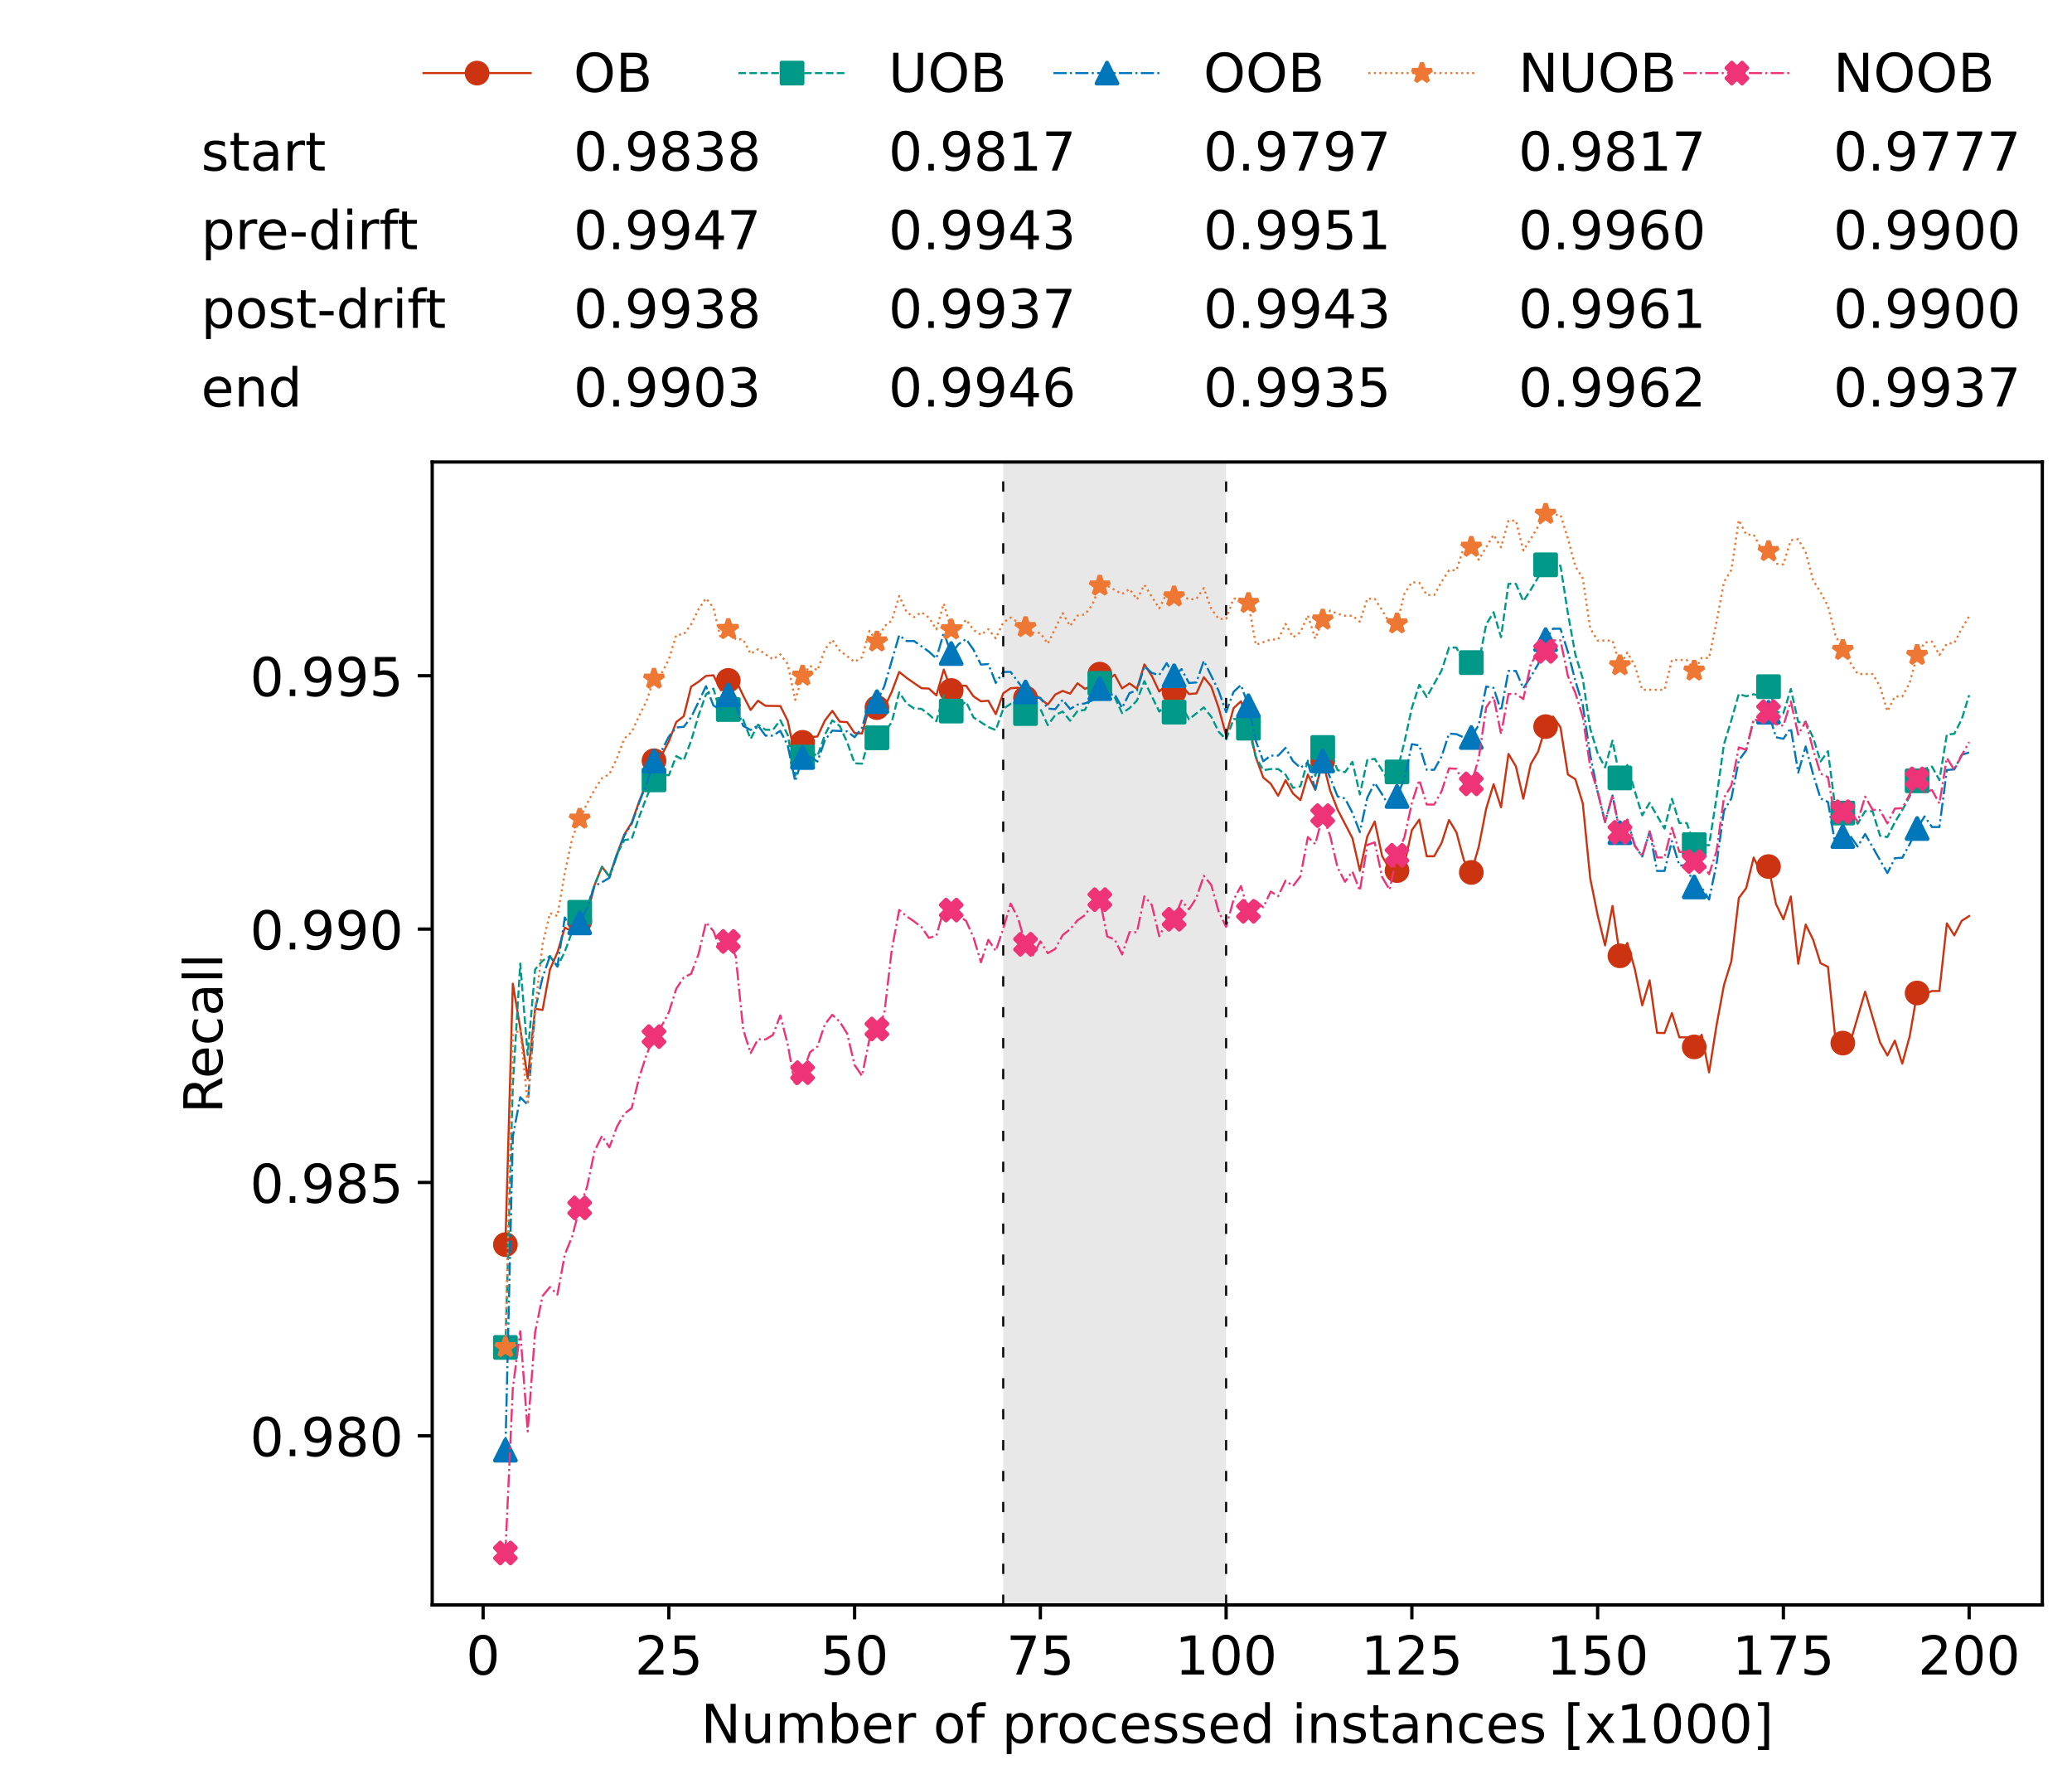 <?xml version="1.0" encoding="utf-8" standalone="no"?>
<!DOCTYPE svg PUBLIC "-//W3C//DTD SVG 1.1//EN"
  "http://www.w3.org/Graphics/SVG/1.1/DTD/svg11.dtd">
<!-- Created with matplotlib (https://matplotlib.org/) -->
<svg height="432.615pt" version="1.1" viewBox="0 0 502.65 432.615" width="502.65pt" xmlns="http://www.w3.org/2000/svg" xmlns:xlink="http://www.w3.org/1999/xlink">
 <defs>
  <style type="text/css">*{stroke-linecap:butt;stroke-linejoin:round;}</style>
 </defs>
 <g id="figure_1">
  <g id="patch_1">
   <path d="M 0 432.615 
L 502.65 432.615 
L 502.65 0 
L 0 0 
z
" style="fill:#ffffff;"/>
  </g>
  <g id="axes_1">
   <g id="patch_2">
    <path d="M 104.85 389.252 
L 495.45 389.252 
L 495.45 112.052 
L 104.85 112.052 
z
" style="fill:#ffffff;"/>
   </g>
   <g id="patch_3">
    <path clip-path="url(#p4b9d5f4f38)" d="M 297.446 389.252 
L 297.446 112.052 
L 243.372 112.052 
L 243.372 389.252 
z
" style="fill:#d3d3d3;opacity:0.5;"/>
   </g>
   <g id="matplotlib.axis_1">
    <g id="xtick_1">
     <g id="line2d_1">
      <defs>
       <path d="M 0 0 
L 0 3.5 
" id="m8d33e7b21f" style="stroke:#000000;stroke-width:0.8;"/>
      </defs>
      <g>
       <use style="stroke:#000000;stroke-width:0.8;" x="117.197" xlink:href="#m8d33e7b21f" y="389.252"/>
      </g>
     </g>
     <g id="text_1">
      <!-- 0 -->
      <g transform="translate(113.061 406.13)scale(0.13 -0.13)">
       <defs>
        <path d="M 31.781 66.406 
Q 24.172 66.406 20.328 58.906 
Q 16.5 51.422 16.5 36.375 
Q 16.5 21.391 20.328 13.891 
Q 24.172 6.391 31.781 6.391 
Q 39.453 6.391 43.281 13.891 
Q 47.125 21.391 47.125 36.375 
Q 47.125 51.422 43.281 58.906 
Q 39.453 66.406 31.781 66.406 
z
M 31.781 74.219 
Q 44.047 74.219 50.516 64.516 
Q 56.984 54.828 56.984 36.375 
Q 56.984 17.969 50.516 8.266 
Q 44.047 -1.422 31.781 -1.422 
Q 19.531 -1.422 13.062 8.266 
Q 6.594 17.969 6.594 36.375 
Q 6.594 54.828 13.062 64.516 
Q 19.531 74.219 31.781 74.219 
z
" id="DejaVuSans-48"/>
       </defs>
       <use xlink:href="#DejaVuSans-48"/>
      </g>
     </g>
    </g>
    <g id="xtick_2">
     <g id="line2d_2">
      <g>
       <use style="stroke:#000000;stroke-width:0.8;" x="162.259" xlink:href="#m8d33e7b21f" y="389.252"/>
      </g>
     </g>
     <g id="text_2">
      <!-- 25 -->
      <g transform="translate(153.988 406.13)scale(0.13 -0.13)">
       <defs>
        <path d="M 19.188 8.297 
L 53.609 8.297 
L 53.609 0 
L 7.328 0 
L 7.328 8.297 
Q 12.938 14.109 22.625 23.891 
Q 32.328 33.688 34.812 36.531 
Q 39.547 41.844 41.422 45.531 
Q 43.312 49.219 43.312 52.781 
Q 43.312 58.594 39.234 62.25 
Q 35.156 65.922 28.609 65.922 
Q 23.969 65.922 18.812 64.312 
Q 13.672 62.703 7.812 59.422 
L 7.812 69.391 
Q 13.766 71.781 18.938 73 
Q 24.125 74.219 28.422 74.219 
Q 39.75 74.219 46.484 68.547 
Q 53.219 62.891 53.219 53.422 
Q 53.219 48.922 51.531 44.891 
Q 49.859 40.875 45.406 35.406 
Q 44.188 33.984 37.641 27.219 
Q 31.109 20.453 19.188 8.297 
z
" id="DejaVuSans-50"/>
        <path d="M 10.797 72.906 
L 49.516 72.906 
L 49.516 64.594 
L 19.828 64.594 
L 19.828 46.734 
Q 21.969 47.469 24.109 47.828 
Q 26.266 48.188 28.422 48.188 
Q 40.625 48.188 47.75 41.5 
Q 54.891 34.812 54.891 23.391 
Q 54.891 11.625 47.562 5.094 
Q 40.234 -1.422 26.906 -1.422 
Q 22.312 -1.422 17.547 -0.641 
Q 12.797 0.141 7.719 1.703 
L 7.719 11.625 
Q 12.109 9.234 16.797 8.062 
Q 21.484 6.891 26.703 6.891 
Q 35.156 6.891 40.078 11.328 
Q 45.016 15.766 45.016 23.391 
Q 45.016 31 40.078 35.438 
Q 35.156 39.891 26.703 39.891 
Q 22.75 39.891 18.812 39.016 
Q 14.891 38.141 10.797 36.281 
z
" id="DejaVuSans-53"/>
       </defs>
       <use xlink:href="#DejaVuSans-50"/>
       <use x="63.623" xlink:href="#DejaVuSans-53"/>
      </g>
     </g>
    </g>
    <g id="xtick_3">
     <g id="line2d_3">
      <g>
       <use style="stroke:#000000;stroke-width:0.8;" x="207.322" xlink:href="#m8d33e7b21f" y="389.252"/>
      </g>
     </g>
     <g id="text_3">
      <!-- 50 -->
      <g transform="translate(199.05 406.13)scale(0.13 -0.13)">
       <use xlink:href="#DejaVuSans-53"/>
       <use x="63.623" xlink:href="#DejaVuSans-48"/>
      </g>
     </g>
    </g>
    <g id="xtick_4">
     <g id="line2d_4">
      <g>
       <use style="stroke:#000000;stroke-width:0.8;" x="252.384" xlink:href="#m8d33e7b21f" y="389.252"/>
      </g>
     </g>
     <g id="text_4">
      <!-- 75 -->
      <g transform="translate(244.113 406.13)scale(0.13 -0.13)">
       <defs>
        <path d="M 8.203 72.906 
L 55.078 72.906 
L 55.078 68.703 
L 28.609 0 
L 18.312 0 
L 43.219 64.594 
L 8.203 64.594 
z
" id="DejaVuSans-55"/>
       </defs>
       <use xlink:href="#DejaVuSans-55"/>
       <use x="63.623" xlink:href="#DejaVuSans-53"/>
      </g>
     </g>
    </g>
    <g id="xtick_5">
     <g id="line2d_5">
      <g>
       <use style="stroke:#000000;stroke-width:0.8;" x="297.446" xlink:href="#m8d33e7b21f" y="389.252"/>
      </g>
     </g>
     <g id="text_5">
      <!-- 100 -->
      <g transform="translate(285.039 406.13)scale(0.13 -0.13)">
       <defs>
        <path d="M 12.406 8.297 
L 28.516 8.297 
L 28.516 63.922 
L 10.984 60.406 
L 10.984 69.391 
L 28.422 72.906 
L 38.281 72.906 
L 38.281 8.297 
L 54.391 8.297 
L 54.391 0 
L 12.406 0 
z
" id="DejaVuSans-49"/>
       </defs>
       <use xlink:href="#DejaVuSans-49"/>
       <use x="63.623" xlink:href="#DejaVuSans-48"/>
       <use x="127.246" xlink:href="#DejaVuSans-48"/>
      </g>
     </g>
    </g>
    <g id="xtick_6">
     <g id="line2d_6">
      <g>
       <use style="stroke:#000000;stroke-width:0.8;" x="342.509" xlink:href="#m8d33e7b21f" y="389.252"/>
      </g>
     </g>
     <g id="text_6">
      <!-- 125 -->
      <g transform="translate(330.102 406.13)scale(0.13 -0.13)">
       <use xlink:href="#DejaVuSans-49"/>
       <use x="63.623" xlink:href="#DejaVuSans-50"/>
       <use x="127.246" xlink:href="#DejaVuSans-53"/>
      </g>
     </g>
    </g>
    <g id="xtick_7">
     <g id="line2d_7">
      <g>
       <use style="stroke:#000000;stroke-width:0.8;" x="387.571" xlink:href="#m8d33e7b21f" y="389.252"/>
      </g>
     </g>
     <g id="text_7">
      <!-- 150 -->
      <g transform="translate(375.164 406.13)scale(0.13 -0.13)">
       <use xlink:href="#DejaVuSans-49"/>
       <use x="63.623" xlink:href="#DejaVuSans-53"/>
       <use x="127.246" xlink:href="#DejaVuSans-48"/>
      </g>
     </g>
    </g>
    <g id="xtick_8">
     <g id="line2d_8">
      <g>
       <use style="stroke:#000000;stroke-width:0.8;" x="432.633" xlink:href="#m8d33e7b21f" y="389.252"/>
      </g>
     </g>
     <g id="text_8">
      <!-- 175 -->
      <g transform="translate(420.226 406.13)scale(0.13 -0.13)">
       <use xlink:href="#DejaVuSans-49"/>
       <use x="63.623" xlink:href="#DejaVuSans-55"/>
       <use x="127.246" xlink:href="#DejaVuSans-53"/>
      </g>
     </g>
    </g>
    <g id="xtick_9">
     <g id="line2d_9">
      <g>
       <use style="stroke:#000000;stroke-width:0.8;" x="477.695" xlink:href="#m8d33e7b21f" y="389.252"/>
      </g>
     </g>
     <g id="text_9">
      <!-- 200 -->
      <g transform="translate(465.289 406.13)scale(0.13 -0.13)">
       <use xlink:href="#DejaVuSans-50"/>
       <use x="63.623" xlink:href="#DejaVuSans-48"/>
       <use x="127.246" xlink:href="#DejaVuSans-48"/>
      </g>
     </g>
    </g>
    <g id="text_10">
     <!-- Number of processed instances [x1000] -->
     <g transform="translate(170.025 422.711)scale(0.13 -0.13)">
      <defs>
       <path d="M 9.812 72.906 
L 23.094 72.906 
L 55.422 11.922 
L 55.422 72.906 
L 64.984 72.906 
L 64.984 0 
L 51.703 0 
L 19.391 60.984 
L 19.391 0 
L 9.812 0 
z
" id="DejaVuSans-78"/>
       <path d="M 8.5 21.578 
L 8.5 54.688 
L 17.484 54.688 
L 17.484 21.922 
Q 17.484 14.156 20.5 10.266 
Q 23.531 6.391 29.594 6.391 
Q 36.859 6.391 41.078 11.031 
Q 45.312 15.672 45.312 23.688 
L 45.312 54.688 
L 54.297 54.688 
L 54.297 0 
L 45.312 0 
L 45.312 8.406 
Q 42.047 3.422 37.719 1 
Q 33.406 -1.422 27.688 -1.422 
Q 18.266 -1.422 13.375 4.438 
Q 8.5 10.297 8.5 21.578 
z
M 31.109 56 
z
" id="DejaVuSans-117"/>
       <path d="M 52 44.188 
Q 55.375 50.25 60.062 53.125 
Q 64.75 56 71.094 56 
Q 79.641 56 84.281 50.016 
Q 88.922 44.047 88.922 33.016 
L 88.922 0 
L 79.891 0 
L 79.891 32.719 
Q 79.891 40.578 77.094 44.375 
Q 74.312 48.188 68.609 48.188 
Q 61.625 48.188 57.562 43.547 
Q 53.516 38.922 53.516 30.906 
L 53.516 0 
L 44.484 0 
L 44.484 32.719 
Q 44.484 40.625 41.703 44.406 
Q 38.922 48.188 33.109 48.188 
Q 26.219 48.188 22.156 43.531 
Q 18.109 38.875 18.109 30.906 
L 18.109 0 
L 9.078 0 
L 9.078 54.688 
L 18.109 54.688 
L 18.109 46.188 
Q 21.188 51.219 25.484 53.609 
Q 29.781 56 35.688 56 
Q 41.656 56 45.828 52.969 
Q 50 49.953 52 44.188 
z
" id="DejaVuSans-109"/>
       <path d="M 48.688 27.297 
Q 48.688 37.203 44.609 42.844 
Q 40.531 48.484 33.406 48.484 
Q 26.266 48.484 22.188 42.844 
Q 18.109 37.203 18.109 27.297 
Q 18.109 17.391 22.188 11.75 
Q 26.266 6.109 33.406 6.109 
Q 40.531 6.109 44.609 11.75 
Q 48.688 17.391 48.688 27.297 
z
M 18.109 46.391 
Q 20.953 51.266 25.266 53.625 
Q 29.594 56 35.594 56 
Q 45.562 56 51.781 48.094 
Q 58.016 40.188 58.016 27.297 
Q 58.016 14.406 51.781 6.484 
Q 45.562 -1.422 35.594 -1.422 
Q 29.594 -1.422 25.266 0.953 
Q 20.953 3.328 18.109 8.203 
L 18.109 0 
L 9.078 0 
L 9.078 75.984 
L 18.109 75.984 
z
" id="DejaVuSans-98"/>
       <path d="M 56.203 29.594 
L 56.203 25.203 
L 14.891 25.203 
Q 15.484 15.922 20.484 11.062 
Q 25.484 6.203 34.422 6.203 
Q 39.594 6.203 44.453 7.469 
Q 49.312 8.734 54.109 11.281 
L 54.109 2.781 
Q 49.266 0.734 44.188 -0.344 
Q 39.109 -1.422 33.891 -1.422 
Q 20.797 -1.422 13.156 6.188 
Q 5.516 13.812 5.516 26.812 
Q 5.516 40.234 12.766 48.109 
Q 20.016 56 32.328 56 
Q 43.359 56 49.781 48.891 
Q 56.203 41.797 56.203 29.594 
z
M 47.219 32.234 
Q 47.125 39.594 43.094 43.984 
Q 39.062 48.391 32.422 48.391 
Q 24.906 48.391 20.391 44.141 
Q 15.875 39.891 15.188 32.172 
z
" id="DejaVuSans-101"/>
       <path d="M 41.109 46.297 
Q 39.594 47.172 37.812 47.578 
Q 36.031 48 33.891 48 
Q 26.266 48 22.188 43.047 
Q 18.109 38.094 18.109 28.812 
L 18.109 0 
L 9.078 0 
L 9.078 54.688 
L 18.109 54.688 
L 18.109 46.188 
Q 20.953 51.172 25.484 53.578 
Q 30.031 56 36.531 56 
Q 37.453 56 38.578 55.875 
Q 39.703 55.766 41.062 55.516 
z
" id="DejaVuSans-114"/>
       <path id="DejaVuSans-32"/>
       <path d="M 30.609 48.391 
Q 23.391 48.391 19.188 42.75 
Q 14.984 37.109 14.984 27.297 
Q 14.984 17.484 19.156 11.844 
Q 23.344 6.203 30.609 6.203 
Q 37.797 6.203 41.984 11.859 
Q 46.188 17.531 46.188 27.297 
Q 46.188 37.016 41.984 42.703 
Q 37.797 48.391 30.609 48.391 
z
M 30.609 56 
Q 42.328 56 49.016 48.375 
Q 55.719 40.766 55.719 27.297 
Q 55.719 13.875 49.016 6.219 
Q 42.328 -1.422 30.609 -1.422 
Q 18.844 -1.422 12.172 6.219 
Q 5.516 13.875 5.516 27.297 
Q 5.516 40.766 12.172 48.375 
Q 18.844 56 30.609 56 
z
" id="DejaVuSans-111"/>
       <path d="M 37.109 75.984 
L 37.109 68.5 
L 28.516 68.5 
Q 23.688 68.5 21.797 66.547 
Q 19.922 64.594 19.922 59.516 
L 19.922 54.688 
L 34.719 54.688 
L 34.719 47.703 
L 19.922 47.703 
L 19.922 0 
L 10.891 0 
L 10.891 47.703 
L 2.297 47.703 
L 2.297 54.688 
L 10.891 54.688 
L 10.891 58.5 
Q 10.891 67.625 15.141 71.797 
Q 19.391 75.984 28.609 75.984 
z
" id="DejaVuSans-102"/>
       <path d="M 18.109 8.203 
L 18.109 -20.797 
L 9.078 -20.797 
L 9.078 54.688 
L 18.109 54.688 
L 18.109 46.391 
Q 20.953 51.266 25.266 53.625 
Q 29.594 56 35.594 56 
Q 45.562 56 51.781 48.094 
Q 58.016 40.188 58.016 27.297 
Q 58.016 14.406 51.781 6.484 
Q 45.562 -1.422 35.594 -1.422 
Q 29.594 -1.422 25.266 0.953 
Q 20.953 3.328 18.109 8.203 
z
M 48.688 27.297 
Q 48.688 37.203 44.609 42.844 
Q 40.531 48.484 33.406 48.484 
Q 26.266 48.484 22.188 42.844 
Q 18.109 37.203 18.109 27.297 
Q 18.109 17.391 22.188 11.75 
Q 26.266 6.109 33.406 6.109 
Q 40.531 6.109 44.609 11.75 
Q 48.688 17.391 48.688 27.297 
z
" id="DejaVuSans-112"/>
       <path d="M 48.781 52.594 
L 48.781 44.188 
Q 44.969 46.297 41.141 47.344 
Q 37.312 48.391 33.406 48.391 
Q 24.656 48.391 19.812 42.844 
Q 14.984 37.312 14.984 27.297 
Q 14.984 17.281 19.812 11.734 
Q 24.656 6.203 33.406 6.203 
Q 37.312 6.203 41.141 7.25 
Q 44.969 8.297 48.781 10.406 
L 48.781 2.094 
Q 45.016 0.344 40.984 -0.531 
Q 36.969 -1.422 32.422 -1.422 
Q 20.062 -1.422 12.781 6.344 
Q 5.516 14.109 5.516 27.297 
Q 5.516 40.672 12.859 48.328 
Q 20.219 56 33.016 56 
Q 37.156 56 41.109 55.141 
Q 45.062 54.297 48.781 52.594 
z
" id="DejaVuSans-99"/>
       <path d="M 44.281 53.078 
L 44.281 44.578 
Q 40.484 46.531 36.375 47.5 
Q 32.281 48.484 27.875 48.484 
Q 21.188 48.484 17.844 46.438 
Q 14.5 44.391 14.5 40.281 
Q 14.5 37.156 16.891 35.375 
Q 19.281 33.594 26.516 31.984 
L 29.594 31.297 
Q 39.156 29.25 43.188 25.516 
Q 47.219 21.781 47.219 15.094 
Q 47.219 7.469 41.188 3.016 
Q 35.156 -1.422 24.609 -1.422 
Q 20.219 -1.422 15.453 -0.562 
Q 10.688 0.297 5.422 2 
L 5.422 11.281 
Q 10.406 8.688 15.234 7.391 
Q 20.062 6.109 24.812 6.109 
Q 31.156 6.109 34.562 8.281 
Q 37.984 10.453 37.984 14.406 
Q 37.984 18.062 35.516 20.016 
Q 33.062 21.969 24.703 23.781 
L 21.578 24.516 
Q 13.234 26.266 9.516 29.906 
Q 5.812 33.547 5.812 39.891 
Q 5.812 47.609 11.281 51.797 
Q 16.75 56 26.812 56 
Q 31.781 56 36.172 55.266 
Q 40.578 54.547 44.281 53.078 
z
" id="DejaVuSans-115"/>
       <path d="M 45.406 46.391 
L 45.406 75.984 
L 54.391 75.984 
L 54.391 0 
L 45.406 0 
L 45.406 8.203 
Q 42.578 3.328 38.25 0.953 
Q 33.938 -1.422 27.875 -1.422 
Q 17.969 -1.422 11.734 6.484 
Q 5.516 14.406 5.516 27.297 
Q 5.516 40.188 11.734 48.094 
Q 17.969 56 27.875 56 
Q 33.938 56 38.25 53.625 
Q 42.578 51.266 45.406 46.391 
z
M 14.797 27.297 
Q 14.797 17.391 18.875 11.75 
Q 22.953 6.109 30.078 6.109 
Q 37.203 6.109 41.297 11.75 
Q 45.406 17.391 45.406 27.297 
Q 45.406 37.203 41.297 42.844 
Q 37.203 48.484 30.078 48.484 
Q 22.953 48.484 18.875 42.844 
Q 14.797 37.203 14.797 27.297 
z
" id="DejaVuSans-100"/>
       <path d="M 9.422 54.688 
L 18.406 54.688 
L 18.406 0 
L 9.422 0 
z
M 9.422 75.984 
L 18.406 75.984 
L 18.406 64.594 
L 9.422 64.594 
z
" id="DejaVuSans-105"/>
       <path d="M 54.891 33.016 
L 54.891 0 
L 45.906 0 
L 45.906 32.719 
Q 45.906 40.484 42.875 44.328 
Q 39.844 48.188 33.797 48.188 
Q 26.516 48.188 22.312 43.547 
Q 18.109 38.922 18.109 30.906 
L 18.109 0 
L 9.078 0 
L 9.078 54.688 
L 18.109 54.688 
L 18.109 46.188 
Q 21.344 51.125 25.703 53.562 
Q 30.078 56 35.797 56 
Q 45.219 56 50.047 50.172 
Q 54.891 44.344 54.891 33.016 
z
" id="DejaVuSans-110"/>
       <path d="M 18.312 70.219 
L 18.312 54.688 
L 36.812 54.688 
L 36.812 47.703 
L 18.312 47.703 
L 18.312 18.016 
Q 18.312 11.328 20.141 9.422 
Q 21.969 7.516 27.594 7.516 
L 36.812 7.516 
L 36.812 0 
L 27.594 0 
Q 17.188 0 13.234 3.875 
Q 9.281 7.766 9.281 18.016 
L 9.281 47.703 
L 2.688 47.703 
L 2.688 54.688 
L 9.281 54.688 
L 9.281 70.219 
z
" id="DejaVuSans-116"/>
       <path d="M 34.281 27.484 
Q 23.391 27.484 19.188 25 
Q 14.984 22.516 14.984 16.5 
Q 14.984 11.719 18.141 8.906 
Q 21.297 6.109 26.703 6.109 
Q 34.188 6.109 38.703 11.406 
Q 43.219 16.703 43.219 25.484 
L 43.219 27.484 
z
M 52.203 31.203 
L 52.203 0 
L 43.219 0 
L 43.219 8.297 
Q 40.141 3.328 35.547 0.953 
Q 30.953 -1.422 24.312 -1.422 
Q 15.922 -1.422 10.953 3.297 
Q 6 8.016 6 15.922 
Q 6 25.141 12.172 29.828 
Q 18.359 34.516 30.609 34.516 
L 43.219 34.516 
L 43.219 35.406 
Q 43.219 41.609 39.141 45 
Q 35.062 48.391 27.688 48.391 
Q 23 48.391 18.547 47.266 
Q 14.109 46.141 10.016 43.891 
L 10.016 52.203 
Q 14.938 54.109 19.578 55.047 
Q 24.219 56 28.609 56 
Q 40.484 56 46.344 49.844 
Q 52.203 43.703 52.203 31.203 
z
" id="DejaVuSans-97"/>
       <path d="M 8.594 75.984 
L 29.297 75.984 
L 29.297 69 
L 17.578 69 
L 17.578 -6.203 
L 29.297 -6.203 
L 29.297 -13.188 
L 8.594 -13.188 
z
" id="DejaVuSans-91"/>
       <path d="M 54.891 54.688 
L 35.109 28.078 
L 55.906 0 
L 45.312 0 
L 29.391 21.484 
L 13.484 0 
L 2.875 0 
L 24.125 28.609 
L 4.688 54.688 
L 15.281 54.688 
L 29.781 35.203 
L 44.281 54.688 
z
" id="DejaVuSans-120"/>
       <path d="M 30.422 75.984 
L 30.422 -13.188 
L 9.719 -13.188 
L 9.719 -6.203 
L 21.391 -6.203 
L 21.391 69 
L 9.719 69 
L 9.719 75.984 
z
" id="DejaVuSans-93"/>
      </defs>
      <use xlink:href="#DejaVuSans-78"/>
      <use x="74.805" xlink:href="#DejaVuSans-117"/>
      <use x="138.184" xlink:href="#DejaVuSans-109"/>
      <use x="235.596" xlink:href="#DejaVuSans-98"/>
      <use x="299.072" xlink:href="#DejaVuSans-101"/>
      <use x="360.596" xlink:href="#DejaVuSans-114"/>
      <use x="401.709" xlink:href="#DejaVuSans-32"/>
      <use x="433.496" xlink:href="#DejaVuSans-111"/>
      <use x="494.678" xlink:href="#DejaVuSans-102"/>
      <use x="529.883" xlink:href="#DejaVuSans-32"/>
      <use x="561.67" xlink:href="#DejaVuSans-112"/>
      <use x="625.146" xlink:href="#DejaVuSans-114"/>
      <use x="664.01" xlink:href="#DejaVuSans-111"/>
      <use x="725.191" xlink:href="#DejaVuSans-99"/>
      <use x="780.172" xlink:href="#DejaVuSans-101"/>
      <use x="841.695" xlink:href="#DejaVuSans-115"/>
      <use x="893.795" xlink:href="#DejaVuSans-115"/>
      <use x="945.895" xlink:href="#DejaVuSans-101"/>
      <use x="1007.418" xlink:href="#DejaVuSans-100"/>
      <use x="1070.895" xlink:href="#DejaVuSans-32"/>
      <use x="1102.682" xlink:href="#DejaVuSans-105"/>
      <use x="1130.465" xlink:href="#DejaVuSans-110"/>
      <use x="1193.844" xlink:href="#DejaVuSans-115"/>
      <use x="1245.943" xlink:href="#DejaVuSans-116"/>
      <use x="1285.152" xlink:href="#DejaVuSans-97"/>
      <use x="1346.432" xlink:href="#DejaVuSans-110"/>
      <use x="1409.811" xlink:href="#DejaVuSans-99"/>
      <use x="1464.791" xlink:href="#DejaVuSans-101"/>
      <use x="1526.314" xlink:href="#DejaVuSans-115"/>
      <use x="1578.414" xlink:href="#DejaVuSans-32"/>
      <use x="1610.201" xlink:href="#DejaVuSans-91"/>
      <use x="1649.215" xlink:href="#DejaVuSans-120"/>
      <use x="1708.395" xlink:href="#DejaVuSans-49"/>
      <use x="1772.018" xlink:href="#DejaVuSans-48"/>
      <use x="1835.641" xlink:href="#DejaVuSans-48"/>
      <use x="1899.264" xlink:href="#DejaVuSans-48"/>
      <use x="1962.887" xlink:href="#DejaVuSans-93"/>
     </g>
    </g>
   </g>
   <g id="matplotlib.axis_2">
    <g id="ytick_1">
     <g id="line2d_10">
      <defs>
       <path d="M 0 0 
L -3.5 0 
" id="m6ef7bc3059" style="stroke:#000000;stroke-width:0.8;"/>
      </defs>
      <g>
       <use style="stroke:#000000;stroke-width:0.8;" x="104.85" xlink:href="#m6ef7bc3059" y="348.233"/>
      </g>
     </g>
     <g id="text_11">
      <!-- 0.980 -->
      <g transform="translate(60.633 353.172)scale(0.13 -0.13)">
       <defs>
        <path d="M 10.688 12.406 
L 21 12.406 
L 21 0 
L 10.688 0 
z
" id="DejaVuSans-46"/>
        <path d="M 10.984 1.516 
L 10.984 10.5 
Q 14.703 8.734 18.5 7.812 
Q 22.312 6.891 25.984 6.891 
Q 35.75 6.891 40.891 13.453 
Q 46.047 20.016 46.781 33.406 
Q 43.953 29.203 39.594 26.953 
Q 35.25 24.703 29.984 24.703 
Q 19.047 24.703 12.672 31.312 
Q 6.297 37.938 6.297 49.422 
Q 6.297 60.641 12.938 67.422 
Q 19.578 74.219 30.609 74.219 
Q 43.266 74.219 49.922 64.516 
Q 56.594 54.828 56.594 36.375 
Q 56.594 19.141 48.406 8.859 
Q 40.234 -1.422 26.422 -1.422 
Q 22.703 -1.422 18.891 -0.688 
Q 15.094 0.047 10.984 1.516 
z
M 30.609 32.422 
Q 37.25 32.422 41.125 36.953 
Q 45.016 41.5 45.016 49.422 
Q 45.016 57.281 41.125 61.844 
Q 37.25 66.406 30.609 66.406 
Q 23.969 66.406 20.094 61.844 
Q 16.219 57.281 16.219 49.422 
Q 16.219 41.5 20.094 36.953 
Q 23.969 32.422 30.609 32.422 
z
" id="DejaVuSans-57"/>
        <path d="M 31.781 34.625 
Q 24.75 34.625 20.719 30.859 
Q 16.703 27.094 16.703 20.516 
Q 16.703 13.922 20.719 10.156 
Q 24.75 6.391 31.781 6.391 
Q 38.812 6.391 42.859 10.172 
Q 46.922 13.969 46.922 20.516 
Q 46.922 27.094 42.891 30.859 
Q 38.875 34.625 31.781 34.625 
z
M 21.922 38.812 
Q 15.578 40.375 12.031 44.719 
Q 8.5 49.078 8.5 55.328 
Q 8.5 64.062 14.719 69.141 
Q 20.953 74.219 31.781 74.219 
Q 42.672 74.219 48.875 69.141 
Q 55.078 64.062 55.078 55.328 
Q 55.078 49.078 51.531 44.719 
Q 48 40.375 41.703 38.812 
Q 48.828 37.156 52.797 32.312 
Q 56.781 27.484 56.781 20.516 
Q 56.781 9.906 50.312 4.234 
Q 43.844 -1.422 31.781 -1.422 
Q 19.734 -1.422 13.25 4.234 
Q 6.781 9.906 6.781 20.516 
Q 6.781 27.484 10.781 32.312 
Q 14.797 37.156 21.922 38.812 
z
M 18.312 54.391 
Q 18.312 48.734 21.844 45.562 
Q 25.391 42.391 31.781 42.391 
Q 38.141 42.391 41.719 45.562 
Q 45.312 48.734 45.312 54.391 
Q 45.312 60.062 41.719 63.234 
Q 38.141 66.406 31.781 66.406 
Q 25.391 66.406 21.844 63.234 
Q 18.312 60.062 18.312 54.391 
z
" id="DejaVuSans-56"/>
       </defs>
       <use xlink:href="#DejaVuSans-48"/>
       <use x="63.623" xlink:href="#DejaVuSans-46"/>
       <use x="95.41" xlink:href="#DejaVuSans-57"/>
       <use x="159.033" xlink:href="#DejaVuSans-56"/>
       <use x="222.656" xlink:href="#DejaVuSans-48"/>
      </g>
     </g>
    </g>
    <g id="ytick_2">
     <g id="line2d_11">
      <g>
       <use style="stroke:#000000;stroke-width:0.8;" x="104.85" xlink:href="#m6ef7bc3059" y="286.785"/>
      </g>
     </g>
     <g id="text_12">
      <!-- 0.985 -->
      <g transform="translate(60.633 291.724)scale(0.13 -0.13)">
       <use xlink:href="#DejaVuSans-48"/>
       <use x="63.623" xlink:href="#DejaVuSans-46"/>
       <use x="95.41" xlink:href="#DejaVuSans-57"/>
       <use x="159.033" xlink:href="#DejaVuSans-56"/>
       <use x="222.656" xlink:href="#DejaVuSans-53"/>
      </g>
     </g>
    </g>
    <g id="ytick_3">
     <g id="line2d_12">
      <g>
       <use style="stroke:#000000;stroke-width:0.8;" x="104.85" xlink:href="#m6ef7bc3059" y="225.336"/>
      </g>
     </g>
     <g id="text_13">
      <!-- 0.990 -->
      <g transform="translate(60.633 230.275)scale(0.13 -0.13)">
       <use xlink:href="#DejaVuSans-48"/>
       <use x="63.623" xlink:href="#DejaVuSans-46"/>
       <use x="95.41" xlink:href="#DejaVuSans-57"/>
       <use x="159.033" xlink:href="#DejaVuSans-57"/>
       <use x="222.656" xlink:href="#DejaVuSans-48"/>
      </g>
     </g>
    </g>
    <g id="ytick_4">
     <g id="line2d_13">
      <g>
       <use style="stroke:#000000;stroke-width:0.8;" x="104.85" xlink:href="#m6ef7bc3059" y="163.887"/>
      </g>
     </g>
     <g id="text_14">
      <!-- 0.995 -->
      <g transform="translate(60.633 168.826)scale(0.13 -0.13)">
       <use xlink:href="#DejaVuSans-48"/>
       <use x="63.623" xlink:href="#DejaVuSans-46"/>
       <use x="95.41" xlink:href="#DejaVuSans-57"/>
       <use x="159.033" xlink:href="#DejaVuSans-57"/>
       <use x="222.656" xlink:href="#DejaVuSans-53"/>
      </g>
     </g>
    </g>
    <g id="text_15">
     <!-- Recall -->
     <g transform="translate(53.93 270.044)rotate(-90)scale(0.13 -0.13)">
      <defs>
       <path d="M 44.391 34.188 
Q 47.562 33.109 50.562 29.594 
Q 53.562 26.078 56.594 19.922 
L 66.609 0 
L 56 0 
L 46.688 18.703 
Q 43.062 26.031 39.672 28.422 
Q 36.281 30.812 30.422 30.812 
L 19.672 30.812 
L 19.672 0 
L 9.812 0 
L 9.812 72.906 
L 32.078 72.906 
Q 44.578 72.906 50.734 67.672 
Q 56.891 62.453 56.891 51.906 
Q 56.891 45.016 53.688 40.469 
Q 50.484 35.938 44.391 34.188 
z
M 19.672 64.797 
L 19.672 38.922 
L 32.078 38.922 
Q 39.203 38.922 42.844 42.219 
Q 46.484 45.516 46.484 51.906 
Q 46.484 58.297 42.844 61.547 
Q 39.203 64.797 32.078 64.797 
z
" id="DejaVuSans-82"/>
       <path d="M 9.422 75.984 
L 18.406 75.984 
L 18.406 0 
L 9.422 0 
z
" id="DejaVuSans-108"/>
      </defs>
      <use xlink:href="#DejaVuSans-82"/>
      <use x="64.982" xlink:href="#DejaVuSans-101"/>
      <use x="126.506" xlink:href="#DejaVuSans-99"/>
      <use x="181.486" xlink:href="#DejaVuSans-97"/>
      <use x="242.766" xlink:href="#DejaVuSans-108"/>
      <use x="270.549" xlink:href="#DejaVuSans-108"/>
     </g>
    </g>
   </g>
   <g id="line2d_14"/>
   <g id="line2d_15"/>
   <g id="line2d_16"/>
   <g id="line2d_17"/>
   <g id="line2d_18"/>
   <g id="line2d_19">
    <path clip-path="url(#p4b9d5f4f38)" d="M 122.605 301.866 
L 124.407 238.584 
L 126.21 249.43 
L 128.012 261.548 
L 129.815 244.653 
L 131.617 244.954 
L 133.419 235.129 
L 135.222 231.007 
L 137.024 224.997 
L 138.827 225.843 
L 140.629 223.492 
L 142.432 221.974 
L 144.234 214.662 
L 146.037 210.222 
L 147.839 212.582 
L 149.642 207.204 
L 151.444 202.411 
L 153.247 199.518 
L 155.049 194.409 
L 156.852 189.81 
L 158.654 184.503 
L 160.457 183.279 
L 162.259 179.81 
L 164.062 175.116 
L 165.864 173.72 
L 167.667 166.519 
L 169.469 165.341 
L 171.272 163.934 
L 173.074 163.769 
L 174.877 167.417 
L 176.679 165.018 
L 178.482 164.872 
L 180.284 168.695 
L 182.087 172.193 
L 183.889 169.949 
L 185.692 171.183 
L 189.297 171.239 
L 191.099 174.811 
L 192.902 183.466 
L 194.704 180.036 
L 196.507 178.763 
L 198.309 178.626 
L 200.112 174.741 
L 201.914 172.405 
L 203.717 175.025 
L 205.519 175.154 
L 207.322 177.807 
L 209.124 177.884 
L 210.927 171.47 
L 212.729 171.619 
L 214.532 171.649 
L 216.334 167.788 
L 218.137 162.965 
L 219.939 164.41 
L 223.544 166.911 
L 225.347 167.005 
L 227.149 168.651 
L 228.952 162.388 
L 230.754 167.463 
L 232.557 166.316 
L 234.359 166.316 
L 236.162 168.885 
L 237.964 170.09 
L 239.767 169.952 
L 241.569 173.212 
L 243.372 168.142 
L 245.174 166.925 
L 246.976 166.79 
L 248.779 169.274 
L 250.581 168.08 
L 254.186 170.881 
L 255.989 168.459 
L 257.791 167.567 
L 259.594 168.242 
L 261.396 165.718 
L 263.199 167.072 
L 265.001 166.346 
L 266.804 163.499 
L 268.606 165.078 
L 270.409 163.635 
L 272.211 166.956 
L 274.014 165.751 
L 275.816 167.039 
L 277.619 161.141 
L 279.421 163.931 
L 281.224 167.719 
L 283.026 166.045 
L 284.829 167.839 
L 286.631 166.217 
L 288.434 168.322 
L 290.236 168.185 
L 292.039 164.246 
L 293.841 166.502 
L 295.644 171.717 
L 297.446 178.324 
L 299.249 171.752 
L 301.051 170.087 
L 302.854 175.12 
L 304.656 183.669 
L 306.459 188.588 
L 308.261 190.078 
L 310.064 193.004 
L 311.866 189.235 
L 313.669 192.452 
L 315.471 194.061 
L 317.274 187.854 
L 319.076 191.542 
L 320.879 184.637 
L 322.681 191.737 
L 324.484 196.346 
L 328.089 203.297 
L 329.891 211.196 
L 331.694 202.855 
L 333.496 199.245 
L 335.299 207.663 
L 337.101 210.735 
L 338.904 211.146 
L 340.706 209.631 
L 342.509 201.327 
L 344.311 198.777 
L 346.114 207.668 
L 347.916 207.668 
L 349.719 204.451 
L 351.521 198.89 
L 353.324 201.887 
L 355.126 208.638 
L 356.928 211.592 
L 358.731 205.401 
L 360.533 196.137 
L 362.336 190.2 
L 364.138 195.79 
L 365.941 182.853 
L 367.743 185.88 
L 369.546 193.727 
L 371.348 185.309 
L 373.151 182.237 
L 374.953 176.23 
L 376.756 173.791 
L 378.558 176.406 
L 380.361 187.855 
L 382.163 188.975 
L 383.966 194.827 
L 385.768 212.989 
L 387.571 221.938 
L 389.373 229.297 
L 391.176 219.715 
L 392.978 231.821 
L 394.781 228.702 
L 396.583 235.005 
L 398.386 243.825 
L 400.188 237.771 
L 401.991 250.506 
L 403.793 250.552 
L 405.596 245.703 
L 407.398 251.583 
L 409.201 251.583 
L 411.003 253.914 
L 412.806 250.956 
L 414.608 260.102 
L 416.411 248.712 
L 418.213 238.943 
L 420.016 233.091 
L 421.818 217.8 
L 423.621 215.388 
L 425.423 207.986 
L 427.226 211.797 
L 429.028 210.168 
L 430.831 219.249 
L 432.633 222.965 
L 434.436 217.413 
L 436.238 233.762 
L 438.041 224.227 
L 439.843 227.907 
L 441.646 233.617 
L 443.448 234.489 
L 445.251 251.946 
L 447.053 252.987 
L 448.856 252.811 
L 452.461 240.503 
L 456.066 252.775 
L 457.868 255.987 
L 459.671 252.39 
L 461.473 257.971 
L 463.276 251.328 
L 465.078 240.836 
L 466.881 241.113 
L 468.683 240.358 
L 470.485 240.358 
L 472.288 223.951 
L 474.09 226.864 
L 475.893 223.329 
L 477.695 222.174 
L 477.695 222.174 
" style="fill:none;stroke:#cc3311;stroke-linecap:square;stroke-width:0.5;"/>
    <defs>
     <path d="M 0 2.5 
C 0.663 2.5 1.299 2.237 1.768 1.768 
C 2.237 1.299 2.5 0.663 2.5 0 
C 2.5 -0.663 2.237 -1.299 1.768 -1.768 
C 1.299 -2.237 0.663 -2.5 0 -2.5 
C -0.663 -2.5 -1.299 -2.237 -1.768 -1.768 
C -2.237 -1.299 -2.5 -0.663 -2.5 0 
C -2.5 0.663 -2.237 1.299 -1.768 1.768 
C -1.299 2.237 -0.663 2.5 0 2.5 
z
" id="m439a10cbf6" style="stroke:#cc3311;"/>
    </defs>
    <g clip-path="url(#p4b9d5f4f38)">
     <use style="fill:#cc3311;stroke:#cc3311;" x="122.605" xlink:href="#m439a10cbf6" y="301.866"/>
     <use style="fill:#cc3311;stroke:#cc3311;" x="140.629" xlink:href="#m439a10cbf6" y="223.492"/>
     <use style="fill:#cc3311;stroke:#cc3311;" x="158.654" xlink:href="#m439a10cbf6" y="184.503"/>
     <use style="fill:#cc3311;stroke:#cc3311;" x="176.679" xlink:href="#m439a10cbf6" y="165.018"/>
     <use style="fill:#cc3311;stroke:#cc3311;" x="194.704" xlink:href="#m439a10cbf6" y="180.036"/>
     <use style="fill:#cc3311;stroke:#cc3311;" x="212.729" xlink:href="#m439a10cbf6" y="171.619"/>
     <use style="fill:#cc3311;stroke:#cc3311;" x="230.754" xlink:href="#m439a10cbf6" y="167.463"/>
     <use style="fill:#cc3311;stroke:#cc3311;" x="248.779" xlink:href="#m439a10cbf6" y="169.274"/>
     <use style="fill:#cc3311;stroke:#cc3311;" x="266.804" xlink:href="#m439a10cbf6" y="163.499"/>
     <use style="fill:#cc3311;stroke:#cc3311;" x="284.829" xlink:href="#m439a10cbf6" y="167.839"/>
     <use style="fill:#cc3311;stroke:#cc3311;" x="302.854" xlink:href="#m439a10cbf6" y="175.12"/>
     <use style="fill:#cc3311;stroke:#cc3311;" x="320.879" xlink:href="#m439a10cbf6" y="184.637"/>
     <use style="fill:#cc3311;stroke:#cc3311;" x="338.904" xlink:href="#m439a10cbf6" y="211.146"/>
     <use style="fill:#cc3311;stroke:#cc3311;" x="356.928" xlink:href="#m439a10cbf6" y="211.592"/>
     <use style="fill:#cc3311;stroke:#cc3311;" x="374.953" xlink:href="#m439a10cbf6" y="176.23"/>
     <use style="fill:#cc3311;stroke:#cc3311;" x="392.978" xlink:href="#m439a10cbf6" y="231.821"/>
     <use style="fill:#cc3311;stroke:#cc3311;" x="411.003" xlink:href="#m439a10cbf6" y="253.914"/>
     <use style="fill:#cc3311;stroke:#cc3311;" x="429.028" xlink:href="#m439a10cbf6" y="210.168"/>
     <use style="fill:#cc3311;stroke:#cc3311;" x="447.053" xlink:href="#m439a10cbf6" y="252.987"/>
     <use style="fill:#cc3311;stroke:#cc3311;" x="465.078" xlink:href="#m439a10cbf6" y="240.836"/>
    </g>
   </g>
   <g id="line2d_20"/>
   <g id="line2d_21"/>
   <g id="line2d_22"/>
   <g id="line2d_23"/>
   <g id="line2d_24">
    <path clip-path="url(#p4b9d5f4f38)" d="M 122.605 326.795 
L 124.407 263.193 
L 126.21 233.705 
L 128.012 255.863 
L 129.815 235.129 
L 131.617 233.017 
L 133.419 231.92 
L 135.222 234.431 
L 137.024 230.799 
L 138.827 225.825 
L 140.629 221.258 
L 142.432 219.927 
L 144.234 214.655 
L 146.037 210.216 
L 147.839 212.576 
L 149.642 207.198 
L 151.444 203.774 
L 153.247 203.468 
L 155.049 198.151 
L 156.852 193.365 
L 158.654 189.144 
L 160.457 187.915 
L 162.259 188.024 
L 164.062 183.378 
L 165.864 184.394 
L 167.667 179.643 
L 169.469 173.498 
L 171.272 168.406 
L 173.074 166.999 
L 174.877 173.267 
L 176.679 172.087 
L 178.482 173.19 
L 180.284 174.527 
L 182.087 179.225 
L 183.889 175.753 
L 185.692 176.986 
L 187.494 177.031 
L 189.297 174.669 
L 191.099 178.241 
L 192.902 188.133 
L 194.704 183.604 
L 196.507 182.268 
L 198.309 183.373 
L 200.112 178.218 
L 201.914 174.714 
L 203.717 176.085 
L 205.519 180.041 
L 207.322 185.133 
L 209.124 185.21 
L 210.927 178.797 
L 212.729 178.945 
L 214.532 177.727 
L 216.334 175.128 
L 218.137 167.927 
L 219.939 170.601 
L 221.742 171.835 
L 223.544 171.915 
L 225.347 173.272 
L 227.149 174.918 
L 228.952 168.613 
L 230.754 172.454 
L 232.557 171.395 
L 234.359 170.188 
L 236.162 174.011 
L 239.767 176.32 
L 241.569 177.081 
L 243.372 171.926 
L 245.174 170.709 
L 246.976 170.574 
L 248.779 173.059 
L 250.581 171.865 
L 252.384 171.953 
L 254.186 175.875 
L 255.989 173.453 
L 257.791 172.562 
L 259.594 174.799 
L 261.396 172.46 
L 263.199 172.17 
L 265.001 168.584 
L 266.804 165.737 
L 268.606 167.662 
L 270.409 169.119 
L 272.211 172.957 
L 274.014 171.752 
L 275.816 169.913 
L 277.619 165.195 
L 281.224 172.587 
L 283.026 170.912 
L 284.829 172.707 
L 286.631 171.085 
L 288.434 174.465 
L 292.039 171.569 
L 293.841 173.825 
L 295.644 177.476 
L 297.446 179.334 
L 299.249 174.405 
L 301.051 174.405 
L 302.854 176.607 
L 304.656 183.576 
L 306.459 186.802 
L 308.261 186.522 
L 310.064 186.522 
L 311.866 187.854 
L 313.669 191.071 
L 315.471 190.705 
L 317.274 184.498 
L 319.076 188.185 
L 320.879 181.281 
L 322.681 182.174 
L 324.484 186.782 
L 326.286 187.273 
L 328.089 184.785 
L 329.891 192.685 
L 331.694 184.344 
L 333.496 184.037 
L 335.299 186.843 
L 337.101 189.916 
L 338.904 187.221 
L 340.706 179.963 
L 342.509 171.66 
L 344.311 166.097 
L 346.114 169.052 
L 349.719 162.617 
L 351.521 157.056 
L 353.324 157.056 
L 355.126 160.703 
L 358.731 160.719 
L 360.533 151.455 
L 362.336 148.487 
L 364.138 154.541 
L 365.941 141.604 
L 367.743 141.604 
L 369.546 145.836 
L 371.348 143.03 
L 374.953 136.989 
L 376.756 137.206 
L 378.558 137.206 
L 380.361 148.755 
L 382.163 158.737 
L 383.966 164.589 
L 385.768 176.698 
L 387.571 182.663 
L 389.373 186.116 
L 391.176 179.637 
L 392.978 188.673 
L 394.781 185.554 
L 396.583 191.857 
L 398.386 197.737 
L 400.188 194.71 
L 403.793 200.966 
L 405.596 193.737 
L 407.398 199.617 
L 409.201 199.617 
L 411.003 204.847 
L 412.806 204.976 
L 414.608 204.976 
L 416.411 193.457 
L 418.213 180.52 
L 420.016 174.668 
L 421.818 168.303 
L 423.621 168.874 
L 425.423 168.376 
L 427.226 168.866 
L 429.028 166.545 
L 430.831 172.599 
L 432.633 172.976 
L 434.436 167.096 
L 436.238 175.14 
L 438.041 175.157 
L 439.843 178.837 
L 441.646 184.69 
L 443.448 182.186 
L 445.251 196.151 
L 447.053 197.192 
L 448.856 197.017 
L 450.658 199.785 
L 452.461 196.743 
L 454.263 196.743 
L 456.066 202.68 
L 457.868 203.021 
L 459.671 199.424 
L 461.473 196.47 
L 463.276 193.148 
L 465.078 189.372 
L 466.881 186.438 
L 468.683 185.934 
L 470.485 189.203 
L 472.288 178.131 
L 474.09 177.987 
L 475.893 174.452 
L 477.695 168.6 
L 477.695 168.6 
" style="fill:none;stroke:#009988;stroke-dasharray:1.85,0.8;stroke-dashoffset:0;stroke-width:0.5;"/>
    <defs>
     <path d="M -2.5 2.5 
L 2.5 2.5 
L 2.5 -2.5 
L -2.5 -2.5 
z
" id="mbdae80be8f" style="stroke:#009988;stroke-linejoin:miter;"/>
    </defs>
    <g clip-path="url(#p4b9d5f4f38)">
     <use style="fill:#009988;stroke:#009988;stroke-linejoin:miter;" x="122.605" xlink:href="#mbdae80be8f" y="326.795"/>
     <use style="fill:#009988;stroke:#009988;stroke-linejoin:miter;" x="140.629" xlink:href="#mbdae80be8f" y="221.258"/>
     <use style="fill:#009988;stroke:#009988;stroke-linejoin:miter;" x="158.654" xlink:href="#mbdae80be8f" y="189.144"/>
     <use style="fill:#009988;stroke:#009988;stroke-linejoin:miter;" x="176.679" xlink:href="#mbdae80be8f" y="172.087"/>
     <use style="fill:#009988;stroke:#009988;stroke-linejoin:miter;" x="194.704" xlink:href="#mbdae80be8f" y="183.604"/>
     <use style="fill:#009988;stroke:#009988;stroke-linejoin:miter;" x="212.729" xlink:href="#mbdae80be8f" y="178.945"/>
     <use style="fill:#009988;stroke:#009988;stroke-linejoin:miter;" x="230.754" xlink:href="#mbdae80be8f" y="172.454"/>
     <use style="fill:#009988;stroke:#009988;stroke-linejoin:miter;" x="248.779" xlink:href="#mbdae80be8f" y="173.059"/>
     <use style="fill:#009988;stroke:#009988;stroke-linejoin:miter;" x="266.804" xlink:href="#mbdae80be8f" y="165.737"/>
     <use style="fill:#009988;stroke:#009988;stroke-linejoin:miter;" x="284.829" xlink:href="#mbdae80be8f" y="172.707"/>
     <use style="fill:#009988;stroke:#009988;stroke-linejoin:miter;" x="302.854" xlink:href="#mbdae80be8f" y="176.607"/>
     <use style="fill:#009988;stroke:#009988;stroke-linejoin:miter;" x="320.879" xlink:href="#mbdae80be8f" y="181.281"/>
     <use style="fill:#009988;stroke:#009988;stroke-linejoin:miter;" x="338.904" xlink:href="#mbdae80be8f" y="187.221"/>
     <use style="fill:#009988;stroke:#009988;stroke-linejoin:miter;" x="356.928" xlink:href="#mbdae80be8f" y="160.703"/>
     <use style="fill:#009988;stroke:#009988;stroke-linejoin:miter;" x="374.953" xlink:href="#mbdae80be8f" y="136.989"/>
     <use style="fill:#009988;stroke:#009988;stroke-linejoin:miter;" x="392.978" xlink:href="#mbdae80be8f" y="188.673"/>
     <use style="fill:#009988;stroke:#009988;stroke-linejoin:miter;" x="411.003" xlink:href="#mbdae80be8f" y="204.847"/>
     <use style="fill:#009988;stroke:#009988;stroke-linejoin:miter;" x="429.028" xlink:href="#mbdae80be8f" y="166.545"/>
     <use style="fill:#009988;stroke:#009988;stroke-linejoin:miter;" x="447.053" xlink:href="#mbdae80be8f" y="197.192"/>
     <use style="fill:#009988;stroke:#009988;stroke-linejoin:miter;" x="465.078" xlink:href="#mbdae80be8f" y="189.372"/>
    </g>
   </g>
   <g id="line2d_25"/>
   <g id="line2d_26"/>
   <g id="line2d_27"/>
   <g id="line2d_28"/>
   <g id="line2d_29">
    <path clip-path="url(#p4b9d5f4f38)" d="M 122.605 351.723 
L 124.407 275.657 
L 126.21 266.113 
L 128.012 267.952 
L 129.815 244.8 
L 131.617 237.075 
L 133.419 231.887 
L 135.222 234.402 
L 137.024 222.498 
L 138.827 226.215 
L 140.629 223.829 
L 142.432 220.141 
L 144.234 214.854 
L 146.037 213.975 
L 147.839 212.903 
L 149.642 207.505 
L 151.444 202.694 
L 153.247 199.786 
L 155.049 194.663 
L 156.852 190.051 
L 158.654 184.583 
L 160.457 182.145 
L 162.259 178.64 
L 164.062 176.436 
L 165.864 176.285 
L 167.667 173.982 
L 171.272 166.421 
L 173.074 171.111 
L 174.877 172.174 
L 176.679 168.536 
L 178.482 170.924 
L 180.284 176.047 
L 182.087 177.042 
L 183.889 175.956 
L 185.692 178.409 
L 187.494 178.431 
L 189.297 177.25 
L 191.099 180.822 
L 192.902 189.477 
L 194.704 183.715 
L 196.507 183.589 
L 198.309 184.693 
L 200.112 179.539 
L 201.914 177.202 
L 205.519 177.389 
L 207.322 178.795 
L 209.124 176.5 
L 210.927 170.099 
L 212.729 170.174 
L 214.532 166.442 
L 218.137 154.057 
L 219.939 155.459 
L 221.742 155.473 
L 225.347 158.049 
L 227.149 159.695 
L 228.952 153.432 
L 230.754 158.507 
L 232.557 156.214 
L 234.359 155.006 
L 236.162 157.575 
L 237.964 161.19 
L 239.767 161.052 
L 241.569 165.631 
L 243.372 162.968 
L 245.174 162.961 
L 248.779 167.825 
L 250.581 169.144 
L 252.384 169.232 
L 254.186 171.847 
L 255.989 172.01 
L 257.791 169.728 
L 259.594 171.966 
L 261.396 170.888 
L 263.199 170.599 
L 265.001 169.873 
L 266.804 167.026 
L 268.606 168.606 
L 270.409 168.37 
L 272.211 171.691 
L 274.014 168.076 
L 275.816 167.478 
L 277.619 161.581 
L 279.421 163.21 
L 281.224 163.719 
L 283.026 160.827 
L 284.829 163.899 
L 286.631 162.277 
L 288.434 165.657 
L 290.236 165.52 
L 292.039 160.268 
L 295.644 167.566 
L 297.446 172.727 
L 299.249 167.798 
L 301.051 166.133 
L 302.854 171.166 
L 304.656 179.715 
L 306.459 184.634 
L 308.261 183.266 
L 310.064 183.266 
L 311.866 181.381 
L 313.669 184.599 
L 315.471 186.208 
L 317.274 184.941 
L 319.076 191.461 
L 320.879 184.556 
L 322.681 188.553 
L 324.484 193.161 
L 326.286 193.652 
L 328.089 197.144 
L 329.891 201.809 
L 331.694 193.468 
L 333.496 189.858 
L 335.299 192.664 
L 337.101 195.736 
L 338.904 193.178 
L 340.706 188.792 
L 342.509 180.488 
L 344.311 180.796 
L 346.114 186.705 
L 347.916 186.705 
L 349.719 183.488 
L 351.521 177.927 
L 353.324 178.053 
L 355.126 178.868 
L 356.928 178.868 
L 358.731 175.78 
L 360.533 166.517 
L 362.336 166.834 
L 364.138 172.424 
L 365.941 162.721 
L 367.743 162.721 
L 369.546 166.953 
L 371.348 164.147 
L 373.151 161.075 
L 374.953 155.138 
L 376.756 152.483 
L 378.558 152.483 
L 380.361 158.107 
L 382.163 165.135 
L 383.966 170.988 
L 385.768 183.096 
L 387.571 192.045 
L 389.373 199.404 
L 391.176 192.925 
L 392.978 201.962 
L 394.781 198.842 
L 396.583 205.145 
L 398.386 207.739 
L 400.188 201.685 
L 401.991 211.237 
L 403.793 211.237 
L 405.596 204.007 
L 407.398 209.888 
L 409.201 209.888 
L 411.003 215.117 
L 412.806 215.247 
L 414.608 218.187 
L 416.411 209.58 
L 418.213 196.643 
L 420.016 193.636 
L 421.818 184.399 
L 423.621 181.987 
L 425.423 174.585 
L 427.226 175.075 
L 429.028 172.754 
L 430.831 178.808 
L 432.633 179.185 
L 434.436 176.573 
L 436.238 187.386 
L 438.041 181.035 
L 439.843 187.787 
L 441.646 193.64 
L 443.448 194.512 
L 445.251 204.986 
L 447.053 202.892 
L 448.856 202.716 
L 450.658 205.312 
L 452.461 202.27 
L 457.868 211.742 
L 459.671 208.145 
L 461.473 208.036 
L 463.276 204.715 
L 465.078 200.939 
L 466.881 198.004 
L 468.683 200.589 
L 470.485 200.589 
L 472.288 186.749 
L 474.09 186.605 
L 475.893 183.07 
L 477.695 182.492 
L 477.695 182.492 
" style="fill:none;stroke:#0077bb;stroke-dasharray:3.2,0.8,0.5,0.8;stroke-dashoffset:0;stroke-width:0.5;"/>
    <defs>
     <path d="M 0 -2.5 
L -2.5 2.5 
L 2.5 2.5 
z
" id="m002af7f375" style="stroke:#0077bb;stroke-linejoin:miter;"/>
    </defs>
    <g clip-path="url(#p4b9d5f4f38)">
     <use style="fill:#0077bb;stroke:#0077bb;stroke-linejoin:miter;" x="122.605" xlink:href="#m002af7f375" y="351.723"/>
     <use style="fill:#0077bb;stroke:#0077bb;stroke-linejoin:miter;" x="140.629" xlink:href="#m002af7f375" y="223.829"/>
     <use style="fill:#0077bb;stroke:#0077bb;stroke-linejoin:miter;" x="158.654" xlink:href="#m002af7f375" y="184.583"/>
     <use style="fill:#0077bb;stroke:#0077bb;stroke-linejoin:miter;" x="176.679" xlink:href="#m002af7f375" y="168.536"/>
     <use style="fill:#0077bb;stroke:#0077bb;stroke-linejoin:miter;" x="194.704" xlink:href="#m002af7f375" y="183.715"/>
     <use style="fill:#0077bb;stroke:#0077bb;stroke-linejoin:miter;" x="212.729" xlink:href="#m002af7f375" y="170.174"/>
     <use style="fill:#0077bb;stroke:#0077bb;stroke-linejoin:miter;" x="230.754" xlink:href="#m002af7f375" y="158.507"/>
     <use style="fill:#0077bb;stroke:#0077bb;stroke-linejoin:miter;" x="248.779" xlink:href="#m002af7f375" y="167.825"/>
     <use style="fill:#0077bb;stroke:#0077bb;stroke-linejoin:miter;" x="266.804" xlink:href="#m002af7f375" y="167.026"/>
     <use style="fill:#0077bb;stroke:#0077bb;stroke-linejoin:miter;" x="284.829" xlink:href="#m002af7f375" y="163.899"/>
     <use style="fill:#0077bb;stroke:#0077bb;stroke-linejoin:miter;" x="302.854" xlink:href="#m002af7f375" y="171.166"/>
     <use style="fill:#0077bb;stroke:#0077bb;stroke-linejoin:miter;" x="320.879" xlink:href="#m002af7f375" y="184.556"/>
     <use style="fill:#0077bb;stroke:#0077bb;stroke-linejoin:miter;" x="338.904" xlink:href="#m002af7f375" y="193.178"/>
     <use style="fill:#0077bb;stroke:#0077bb;stroke-linejoin:miter;" x="356.928" xlink:href="#m002af7f375" y="178.868"/>
     <use style="fill:#0077bb;stroke:#0077bb;stroke-linejoin:miter;" x="374.953" xlink:href="#m002af7f375" y="155.138"/>
     <use style="fill:#0077bb;stroke:#0077bb;stroke-linejoin:miter;" x="392.978" xlink:href="#m002af7f375" y="201.962"/>
     <use style="fill:#0077bb;stroke:#0077bb;stroke-linejoin:miter;" x="411.003" xlink:href="#m002af7f375" y="215.117"/>
     <use style="fill:#0077bb;stroke:#0077bb;stroke-linejoin:miter;" x="429.028" xlink:href="#m002af7f375" y="172.754"/>
     <use style="fill:#0077bb;stroke:#0077bb;stroke-linejoin:miter;" x="447.053" xlink:href="#m002af7f375" y="202.892"/>
     <use style="fill:#0077bb;stroke:#0077bb;stroke-linejoin:miter;" x="465.078" xlink:href="#m002af7f375" y="200.939"/>
    </g>
   </g>
   <g id="line2d_30"/>
   <g id="line2d_31"/>
   <g id="line2d_32"/>
   <g id="line2d_33"/>
   <g id="line2d_34">
    <path clip-path="url(#p4b9d5f4f38)" d="M 122.605 326.795 
L 124.407 251.049 
L 126.21 249.707 
L 128.012 267.864 
L 129.815 244.73 
L 131.617 229.016 
L 133.419 221.467 
L 135.222 222.169 
L 137.024 211.624 
L 138.827 203.326 
L 140.629 198.588 
L 142.432 194.861 
L 144.234 191.518 
L 146.037 188.731 
L 147.839 187.751 
L 149.642 183.925 
L 151.444 179.131 
L 153.247 177.532 
L 155.049 173.58 
L 156.852 170.023 
L 158.654 164.635 
L 160.457 163.411 
L 162.259 159.906 
L 164.062 153.99 
L 165.864 153.838 
L 167.667 151.438 
L 169.469 147.751 
L 171.272 145.099 
L 173.074 147.416 
L 174.877 155.03 
L 176.679 152.591 
L 178.482 155.016 
L 180.284 155.092 
L 182.087 158.589 
L 183.889 157.468 
L 187.494 159.888 
L 189.297 158.706 
L 191.099 161.088 
L 192.902 169.743 
L 194.704 163.913 
L 196.507 161.494 
L 198.309 162.598 
L 200.112 157.52 
L 201.914 155.184 
L 203.717 157.804 
L 207.322 160.529 
L 209.124 159.394 
L 210.927 152.994 
L 212.729 155.62 
L 214.532 151.88 
L 216.334 150.543 
L 218.137 144.542 
L 219.939 148.445 
L 221.742 149.679 
L 223.544 148.493 
L 225.347 149.802 
L 227.149 152.639 
L 228.952 146.375 
L 230.754 152.684 
L 232.557 152.684 
L 234.359 150.27 
L 236.162 152.778 
L 237.964 153.983 
L 239.767 152.604 
L 241.569 154.823 
L 243.372 150.999 
L 245.174 149.785 
L 248.779 152.118 
L 250.581 153.417 
L 252.384 153.505 
L 254.186 156.12 
L 257.791 148.713 
L 259.594 151.84 
L 261.396 149.316 
L 263.199 149.027 
L 265.001 146.636 
L 266.804 142.058 
L 268.606 142.058 
L 272.211 144.062 
L 274.014 142.858 
L 275.816 145.386 
L 277.619 141.848 
L 281.224 147.566 
L 283.026 143.916 
L 284.829 144.686 
L 286.631 144.341 
L 288.434 145.394 
L 290.236 145.257 
L 292.039 142.631 
L 293.841 147.668 
L 295.644 150.102 
L 297.446 150.102 
L 299.249 145.173 
L 301.051 145.173 
L 302.854 146.273 
L 304.656 156.402 
L 308.261 155.101 
L 310.064 155.101 
L 311.866 151.331 
L 313.669 154.548 
L 315.471 153.377 
L 317.274 149.239 
L 319.076 154.903 
L 320.879 150.3 
L 322.681 148.089 
L 324.484 148.85 
L 326.286 149.34 
L 328.089 149.34 
L 329.891 150.772 
L 331.694 145.211 
L 333.496 145.211 
L 335.299 148.017 
L 337.101 151.089 
L 338.904 151.226 
L 340.706 143.969 
L 342.509 141.201 
L 344.311 141.355 
L 346.114 144.309 
L 347.916 144.309 
L 349.719 141.092 
L 351.521 138.311 
L 353.324 138.311 
L 355.126 132.648 
L 356.928 132.648 
L 358.731 135.767 
L 362.336 129.711 
L 364.138 132.738 
L 365.941 126.269 
L 367.743 126.269 
L 369.546 133.499 
L 371.348 130.693 
L 374.953 124.652 
L 376.756 124.868 
L 378.558 124.868 
L 380.361 130.593 
L 382.163 137.341 
L 383.966 140.267 
L 385.768 152.375 
L 387.571 155.358 
L 391.176 155.358 
L 392.978 161.383 
L 394.781 158.263 
L 396.583 161.415 
L 398.386 167.295 
L 403.793 167.295 
L 405.596 160.066 
L 409.201 160.066 
L 411.003 162.68 
L 412.806 159.593 
L 414.608 159.593 
L 416.411 150.856 
L 418.213 141.153 
L 420.016 138.227 
L 421.818 126.119 
L 423.621 129.673 
L 425.423 129.673 
L 427.226 132.995 
L 429.028 133.686 
L 430.831 136.713 
L 432.633 136.902 
L 434.436 131.021 
L 436.238 130.762 
L 438.041 133.963 
L 439.843 140.715 
L 441.646 143.641 
L 443.448 147.018 
L 445.251 154.001 
L 447.053 157.656 
L 448.856 160.698 
L 450.658 163.466 
L 454.263 163.466 
L 456.066 166.434 
L 457.868 172.518 
L 459.671 168.922 
L 461.473 168.922 
L 463.276 165.6 
L 465.078 158.884 
L 466.881 155.857 
L 468.683 155.606 
L 470.485 158.874 
L 472.288 156.106 
L 474.09 155.963 
L 475.893 152.427 
L 477.695 149.501 
L 477.695 149.501 
" style="fill:none;stroke:#ee7733;stroke-dasharray:0.5,0.825;stroke-dashoffset:0;stroke-width:0.5;"/>
    <defs>
     <path d="M 0 -2.5 
L -0.561 -0.773 
L -2.378 -0.773 
L -0.908 0.295 
L -1.469 2.023 
L -0 0.955 
L 1.469 2.023 
L 0.908 0.295 
L 2.378 -0.773 
L 0.561 -0.773 
z
" id="m0dc2916007" style="stroke:#ee7733;stroke-linejoin:bevel;"/>
    </defs>
    <g clip-path="url(#p4b9d5f4f38)">
     <use style="fill:#ee7733;stroke:#ee7733;stroke-linejoin:bevel;" x="122.605" xlink:href="#m0dc2916007" y="326.795"/>
     <use style="fill:#ee7733;stroke:#ee7733;stroke-linejoin:bevel;" x="140.629" xlink:href="#m0dc2916007" y="198.588"/>
     <use style="fill:#ee7733;stroke:#ee7733;stroke-linejoin:bevel;" x="158.654" xlink:href="#m0dc2916007" y="164.635"/>
     <use style="fill:#ee7733;stroke:#ee7733;stroke-linejoin:bevel;" x="176.679" xlink:href="#m0dc2916007" y="152.591"/>
     <use style="fill:#ee7733;stroke:#ee7733;stroke-linejoin:bevel;" x="194.704" xlink:href="#m0dc2916007" y="163.913"/>
     <use style="fill:#ee7733;stroke:#ee7733;stroke-linejoin:bevel;" x="212.729" xlink:href="#m0dc2916007" y="155.62"/>
     <use style="fill:#ee7733;stroke:#ee7733;stroke-linejoin:bevel;" x="230.754" xlink:href="#m0dc2916007" y="152.684"/>
     <use style="fill:#ee7733;stroke:#ee7733;stroke-linejoin:bevel;" x="248.779" xlink:href="#m0dc2916007" y="152.118"/>
     <use style="fill:#ee7733;stroke:#ee7733;stroke-linejoin:bevel;" x="266.804" xlink:href="#m0dc2916007" y="142.058"/>
     <use style="fill:#ee7733;stroke:#ee7733;stroke-linejoin:bevel;" x="284.829" xlink:href="#m0dc2916007" y="144.686"/>
     <use style="fill:#ee7733;stroke:#ee7733;stroke-linejoin:bevel;" x="302.854" xlink:href="#m0dc2916007" y="146.273"/>
     <use style="fill:#ee7733;stroke:#ee7733;stroke-linejoin:bevel;" x="320.879" xlink:href="#m0dc2916007" y="150.3"/>
     <use style="fill:#ee7733;stroke:#ee7733;stroke-linejoin:bevel;" x="338.904" xlink:href="#m0dc2916007" y="151.226"/>
     <use style="fill:#ee7733;stroke:#ee7733;stroke-linejoin:bevel;" x="356.928" xlink:href="#m0dc2916007" y="132.648"/>
     <use style="fill:#ee7733;stroke:#ee7733;stroke-linejoin:bevel;" x="374.953" xlink:href="#m0dc2916007" y="124.652"/>
     <use style="fill:#ee7733;stroke:#ee7733;stroke-linejoin:bevel;" x="392.978" xlink:href="#m0dc2916007" y="161.383"/>
     <use style="fill:#ee7733;stroke:#ee7733;stroke-linejoin:bevel;" x="411.003" xlink:href="#m0dc2916007" y="162.68"/>
     <use style="fill:#ee7733;stroke:#ee7733;stroke-linejoin:bevel;" x="429.028" xlink:href="#m0dc2916007" y="133.686"/>
     <use style="fill:#ee7733;stroke:#ee7733;stroke-linejoin:bevel;" x="447.053" xlink:href="#m0dc2916007" y="157.656"/>
     <use style="fill:#ee7733;stroke:#ee7733;stroke-linejoin:bevel;" x="465.078" xlink:href="#m0dc2916007" y="158.884"/>
    </g>
   </g>
   <g id="line2d_35"/>
   <g id="line2d_36"/>
   <g id="line2d_37"/>
   <g id="line2d_38"/>
   <g id="line2d_39">
    <path clip-path="url(#p4b9d5f4f38)" d="M 122.605 376.652 
L 124.407 336.697 
L 126.21 322.871 
L 128.012 347.17 
L 129.815 323.102 
L 131.617 314.328 
L 133.419 312.149 
L 135.222 313.98 
L 137.024 304.269 
L 138.827 299.808 
L 140.629 292.949 
L 142.432 287.786 
L 144.234 279.178 
L 146.037 275.493 
L 147.839 278.274 
L 149.642 273.309 
L 151.444 270.104 
L 153.247 268.774 
L 155.049 261.359 
L 156.852 255.795 
L 158.654 251.412 
L 160.457 248.955 
L 162.259 245.523 
L 164.062 239.798 
L 165.864 237.083 
L 167.667 236.176 
L 169.469 231.36 
L 171.272 223.722 
L 173.074 225.819 
L 174.877 230.706 
L 176.679 228.327 
L 178.482 231.891 
L 180.284 249.669 
L 182.087 255.413 
L 183.889 252.048 
L 185.692 252.106 
L 187.494 251.032 
L 189.297 246.274 
L 191.099 253.337 
L 192.902 263.32 
L 194.704 260.161 
L 196.507 255.196 
L 198.309 253.818 
L 200.112 248.434 
L 201.914 246.123 
L 203.717 247.8 
L 205.519 250.696 
L 207.322 258.334 
L 209.124 260.938 
L 210.927 251.975 
L 212.729 249.571 
L 214.532 245.863 
L 216.334 230.344 
L 218.137 220.697 
L 219.939 222.228 
L 221.742 223.472 
L 223.544 224.859 
L 225.347 227.478 
L 227.149 226.97 
L 228.952 220.583 
L 230.754 220.722 
L 232.557 222.131 
L 234.359 223.339 
L 236.162 227.344 
L 237.964 233.38 
L 239.767 227.933 
L 241.569 230.636 
L 243.372 225.226 
L 245.174 219.157 
L 246.976 222.672 
L 248.779 229.024 
L 250.581 231.684 
L 252.384 228.302 
L 254.186 231.178 
L 255.989 230.15 
L 257.791 226.81 
L 259.594 225.368 
L 261.396 223.213 
L 263.199 221.957 
L 265.001 219.31 
L 266.804 218.194 
L 268.606 227.13 
L 270.409 227.865 
L 272.211 231.482 
L 274.014 226.06 
L 275.816 226.106 
L 277.619 217.393 
L 279.421 219.489 
L 281.224 227.064 
L 283.026 223.715 
L 284.829 222.954 
L 286.631 218.432 
L 288.434 220.538 
L 290.236 217.786 
L 292.039 212.396 
L 293.841 214.652 
L 295.644 221.083 
L 297.446 224.799 
L 299.249 218.227 
L 301.051 214.896 
L 302.854 221.03 
L 304.656 218.522 
L 306.459 220.055 
L 308.261 216.233 
L 310.064 217.352 
L 311.866 213.582 
L 313.669 214.897 
L 315.471 212.554 
L 317.274 203.012 
L 319.076 204.724 
L 320.879 197.819 
L 322.681 202.709 
L 324.484 210.405 
L 326.286 213.865 
L 328.089 211.377 
L 329.891 216.042 
L 331.694 204.92 
L 333.496 204.308 
L 335.299 212.726 
L 337.101 215.798 
L 338.904 207.44 
L 340.706 203.054 
L 342.509 194.75 
L 344.311 189.188 
L 346.114 195.124 
L 347.916 195.124 
L 349.719 191.907 
L 351.521 186.346 
L 353.324 186.472 
L 355.126 190.119 
L 356.928 190.119 
L 358.731 183.928 
L 360.533 171.577 
L 362.336 168.925 
L 364.138 178.007 
L 365.941 168.304 
L 367.743 168.304 
L 369.546 169.538 
L 371.348 161.121 
L 373.151 158.048 
L 374.953 157.978 
L 376.756 155.323 
L 378.558 155.323 
L 380.361 163.96 
L 382.163 168.034 
L 383.966 173.886 
L 385.768 185.994 
L 387.571 191.96 
L 389.373 199.319 
L 391.176 192.841 
L 392.978 201.877 
L 394.781 198.758 
L 396.583 205.06 
L 398.386 207.655 
L 400.188 201.601 
L 401.991 207.968 
L 403.793 207.968 
L 405.596 200.739 
L 407.398 206.619 
L 409.201 206.619 
L 411.003 208.95 
L 412.806 209.08 
L 414.608 212.02 
L 416.411 206.455 
L 418.213 193.518 
L 420.016 190.511 
L 421.818 181.274 
L 423.621 181.845 
L 425.423 174.443 
L 427.226 174.933 
L 429.028 172.612 
L 430.831 175.639 
L 432.633 176.016 
L 434.436 170.136 
L 436.238 178.18 
L 438.041 175.013 
L 439.843 181.766 
L 441.646 187.618 
L 443.448 188.49 
L 445.251 198.965 
L 447.053 196.87 
L 448.856 196.695 
L 450.658 199.291 
L 452.461 193.207 
L 454.263 196.374 
L 456.066 196.498 
L 457.868 199.71 
L 459.671 196.113 
L 461.473 196.004 
L 463.276 192.682 
L 465.078 188.907 
L 466.881 192.118 
L 468.683 191.615 
L 470.485 194.883 
L 472.288 183.812 
L 474.09 186.725 
L 475.893 183.19 
L 477.695 179.975 
L 477.695 179.975 
" style="fill:none;stroke:#ee3377;stroke-dasharray:3.2,0.8,0.5,0.8;stroke-dashoffset:0;stroke-width:0.5;"/>
    <defs>
     <path d="M -1.25 2.5 
L 0 1.25 
L 1.25 2.5 
L 2.5 1.25 
L 1.25 0 
L 2.5 -1.25 
L 1.25 -2.5 
L 0 -1.25 
L -1.25 -2.5 
L -2.5 -1.25 
L -1.25 0 
L -2.5 1.25 
z
" id="m198c713c19" style="stroke:#ee3377;stroke-linejoin:miter;"/>
    </defs>
    <g clip-path="url(#p4b9d5f4f38)">
     <use style="fill:#ee3377;stroke:#ee3377;stroke-linejoin:miter;" x="122.605" xlink:href="#m198c713c19" y="376.652"/>
     <use style="fill:#ee3377;stroke:#ee3377;stroke-linejoin:miter;" x="140.629" xlink:href="#m198c713c19" y="292.949"/>
     <use style="fill:#ee3377;stroke:#ee3377;stroke-linejoin:miter;" x="158.654" xlink:href="#m198c713c19" y="251.412"/>
     <use style="fill:#ee3377;stroke:#ee3377;stroke-linejoin:miter;" x="176.679" xlink:href="#m198c713c19" y="228.327"/>
     <use style="fill:#ee3377;stroke:#ee3377;stroke-linejoin:miter;" x="194.704" xlink:href="#m198c713c19" y="260.161"/>
     <use style="fill:#ee3377;stroke:#ee3377;stroke-linejoin:miter;" x="212.729" xlink:href="#m198c713c19" y="249.571"/>
     <use style="fill:#ee3377;stroke:#ee3377;stroke-linejoin:miter;" x="230.754" xlink:href="#m198c713c19" y="220.722"/>
     <use style="fill:#ee3377;stroke:#ee3377;stroke-linejoin:miter;" x="248.779" xlink:href="#m198c713c19" y="229.024"/>
     <use style="fill:#ee3377;stroke:#ee3377;stroke-linejoin:miter;" x="266.804" xlink:href="#m198c713c19" y="218.194"/>
     <use style="fill:#ee3377;stroke:#ee3377;stroke-linejoin:miter;" x="284.829" xlink:href="#m198c713c19" y="222.954"/>
     <use style="fill:#ee3377;stroke:#ee3377;stroke-linejoin:miter;" x="302.854" xlink:href="#m198c713c19" y="221.03"/>
     <use style="fill:#ee3377;stroke:#ee3377;stroke-linejoin:miter;" x="320.879" xlink:href="#m198c713c19" y="197.819"/>
     <use style="fill:#ee3377;stroke:#ee3377;stroke-linejoin:miter;" x="338.904" xlink:href="#m198c713c19" y="207.44"/>
     <use style="fill:#ee3377;stroke:#ee3377;stroke-linejoin:miter;" x="356.928" xlink:href="#m198c713c19" y="190.119"/>
     <use style="fill:#ee3377;stroke:#ee3377;stroke-linejoin:miter;" x="374.953" xlink:href="#m198c713c19" y="157.978"/>
     <use style="fill:#ee3377;stroke:#ee3377;stroke-linejoin:miter;" x="392.978" xlink:href="#m198c713c19" y="201.877"/>
     <use style="fill:#ee3377;stroke:#ee3377;stroke-linejoin:miter;" x="411.003" xlink:href="#m198c713c19" y="208.95"/>
     <use style="fill:#ee3377;stroke:#ee3377;stroke-linejoin:miter;" x="429.028" xlink:href="#m198c713c19" y="172.612"/>
     <use style="fill:#ee3377;stroke:#ee3377;stroke-linejoin:miter;" x="447.053" xlink:href="#m198c713c19" y="196.87"/>
     <use style="fill:#ee3377;stroke:#ee3377;stroke-linejoin:miter;" x="465.078" xlink:href="#m198c713c19" y="188.907"/>
    </g>
   </g>
   <g id="line2d_40"/>
   <g id="line2d_41"/>
   <g id="line2d_42"/>
   <g id="line2d_43"/>
   <g id="line2d_44">
    <path clip-path="url(#p4b9d5f4f38)" d="M 243.372 389.252 
L 243.372 112.052 
" style="fill:none;stroke:#000000;stroke-dasharray:2.5,5;stroke-dashoffset:0;stroke-width:0.5;"/>
   </g>
   <g id="line2d_45">
    <path clip-path="url(#p4b9d5f4f38)" d="M 297.446 389.252 
L 297.446 112.052 
" style="fill:none;stroke:#000000;stroke-dasharray:2.5,5;stroke-dashoffset:0;stroke-width:0.5;"/>
   </g>
   <g id="patch_4">
    <path d="M 104.85 389.252 
L 104.85 112.052 
" style="fill:none;stroke:#000000;stroke-linecap:square;stroke-linejoin:miter;stroke-width:0.8;"/>
   </g>
   <g id="patch_5">
    <path d="M 495.45 389.252 
L 495.45 112.052 
" style="fill:none;stroke:#000000;stroke-linecap:square;stroke-linejoin:miter;stroke-width:0.8;"/>
   </g>
   <g id="patch_6">
    <path d="M 104.85 389.252 
L 495.45 389.252 
" style="fill:none;stroke:#000000;stroke-linecap:square;stroke-linejoin:miter;stroke-width:0.8;"/>
   </g>
   <g id="patch_7">
    <path d="M 104.85 112.052 
L 495.45 112.052 
" style="fill:none;stroke:#000000;stroke-linecap:square;stroke-linejoin:miter;stroke-width:0.8;"/>
   </g>
   <g id="legend_1">
    <g id="line2d_46"/>
    <g id="line2d_47"/>
    <g id="text_16">
     <!--   -->
     <g transform="translate(48.8 22.278)scale(0.13 -0.13)">
      <use xlink:href="#DejaVuSans-32"/>
     </g>
    </g>
    <g id="line2d_48"/>
    <g id="line2d_49"/>
    <g id="text_17">
     <!-- start -->
     <g transform="translate(48.8 41.36)scale(0.13 -0.13)">
      <use xlink:href="#DejaVuSans-115"/>
      <use x="52.1" xlink:href="#DejaVuSans-116"/>
      <use x="91.309" xlink:href="#DejaVuSans-97"/>
      <use x="152.588" xlink:href="#DejaVuSans-114"/>
      <use x="193.701" xlink:href="#DejaVuSans-116"/>
     </g>
    </g>
    <g id="line2d_50"/>
    <g id="line2d_51"/>
    <g id="text_18">
     <!-- pre-dirft -->
     <g transform="translate(48.8 60.441)scale(0.13 -0.13)">
      <defs>
       <path d="M 4.891 31.391 
L 31.203 31.391 
L 31.203 23.391 
L 4.891 23.391 
z
" id="DejaVuSans-45"/>
      </defs>
      <use xlink:href="#DejaVuSans-112"/>
      <use x="63.477" xlink:href="#DejaVuSans-114"/>
      <use x="102.34" xlink:href="#DejaVuSans-101"/>
      <use x="163.863" xlink:href="#DejaVuSans-45"/>
      <use x="199.947" xlink:href="#DejaVuSans-100"/>
      <use x="263.424" xlink:href="#DejaVuSans-105"/>
      <use x="291.207" xlink:href="#DejaVuSans-114"/>
      <use x="332.32" xlink:href="#DejaVuSans-102"/>
      <use x="365.775" xlink:href="#DejaVuSans-116"/>
     </g>
    </g>
    <g id="line2d_52"/>
    <g id="line2d_53"/>
    <g id="text_19">
     <!-- post-drift -->
     <g transform="translate(48.8 79.523)scale(0.13 -0.13)">
      <use xlink:href="#DejaVuSans-112"/>
      <use x="63.477" xlink:href="#DejaVuSans-111"/>
      <use x="124.658" xlink:href="#DejaVuSans-115"/>
      <use x="176.758" xlink:href="#DejaVuSans-116"/>
      <use x="215.967" xlink:href="#DejaVuSans-45"/>
      <use x="252.051" xlink:href="#DejaVuSans-100"/>
      <use x="315.527" xlink:href="#DejaVuSans-114"/>
      <use x="356.641" xlink:href="#DejaVuSans-105"/>
      <use x="384.424" xlink:href="#DejaVuSans-102"/>
      <use x="417.879" xlink:href="#DejaVuSans-116"/>
     </g>
    </g>
    <g id="line2d_54"/>
    <g id="line2d_55"/>
    <g id="text_20">
     <!-- end -->
     <g transform="translate(48.8 98.604)scale(0.13 -0.13)">
      <use xlink:href="#DejaVuSans-101"/>
      <use x="61.523" xlink:href="#DejaVuSans-110"/>
      <use x="124.902" xlink:href="#DejaVuSans-100"/>
     </g>
    </g>
    <g id="line2d_56">
     <path d="M 102.738 17.728 
L 128.738 17.728 
" style="fill:none;stroke:#cc3311;stroke-linecap:square;stroke-width:0.5;"/>
    </g>
    <g id="line2d_57">
     <g>
      <use style="fill:#cc3311;stroke:#cc3311;" x="115.738" xlink:href="#m439a10cbf6" y="17.728"/>
     </g>
    </g>
    <g id="text_21">
     <!-- OB -->
     <g transform="translate(139.138 22.278)scale(0.13 -0.13)">
      <defs>
       <path d="M 39.406 66.219 
Q 28.656 66.219 22.328 58.203 
Q 16.016 50.203 16.016 36.375 
Q 16.016 22.609 22.328 14.594 
Q 28.656 6.594 39.406 6.594 
Q 50.141 6.594 56.422 14.594 
Q 62.703 22.609 62.703 36.375 
Q 62.703 50.203 56.422 58.203 
Q 50.141 66.219 39.406 66.219 
z
M 39.406 74.219 
Q 54.734 74.219 63.906 63.938 
Q 73.094 53.656 73.094 36.375 
Q 73.094 19.141 63.906 8.859 
Q 54.734 -1.422 39.406 -1.422 
Q 24.031 -1.422 14.812 8.828 
Q 5.609 19.094 5.609 36.375 
Q 5.609 53.656 14.812 63.938 
Q 24.031 74.219 39.406 74.219 
z
" id="DejaVuSans-79"/>
       <path d="M 19.672 34.812 
L 19.672 8.109 
L 35.5 8.109 
Q 43.453 8.109 47.281 11.406 
Q 51.125 14.703 51.125 21.484 
Q 51.125 28.328 47.281 31.562 
Q 43.453 34.812 35.5 34.812 
z
M 19.672 64.797 
L 19.672 42.828 
L 34.281 42.828 
Q 41.5 42.828 45.031 45.531 
Q 48.578 48.25 48.578 53.812 
Q 48.578 59.328 45.031 62.062 
Q 41.5 64.797 34.281 64.797 
z
M 9.812 72.906 
L 35.016 72.906 
Q 46.297 72.906 52.391 68.219 
Q 58.5 63.531 58.5 54.891 
Q 58.5 48.188 55.375 44.234 
Q 52.25 40.281 46.188 39.312 
Q 53.469 37.75 57.5 32.781 
Q 61.531 27.828 61.531 20.406 
Q 61.531 10.641 54.891 5.312 
Q 48.25 0 35.984 0 
L 9.812 0 
z
" id="DejaVuSans-66"/>
      </defs>
      <use xlink:href="#DejaVuSans-79"/>
      <use x="78.711" xlink:href="#DejaVuSans-66"/>
     </g>
    </g>
    <g id="line2d_58"/>
    <g id="line2d_59"/>
    <g id="text_22">
     <!-- 0.9838 -->
     <g transform="translate(139.138 41.36)scale(0.13 -0.13)">
      <defs>
       <path d="M 40.578 39.312 
Q 47.656 37.797 51.625 33 
Q 55.609 28.219 55.609 21.188 
Q 55.609 10.406 48.188 4.484 
Q 40.766 -1.422 27.094 -1.422 
Q 22.516 -1.422 17.656 -0.516 
Q 12.797 0.391 7.625 2.203 
L 7.625 11.719 
Q 11.719 9.328 16.594 8.109 
Q 21.484 6.891 26.812 6.891 
Q 36.078 6.891 40.938 10.547 
Q 45.797 14.203 45.797 21.188 
Q 45.797 27.641 41.281 31.266 
Q 36.766 34.906 28.719 34.906 
L 20.219 34.906 
L 20.219 43.016 
L 29.109 43.016 
Q 36.375 43.016 40.234 45.922 
Q 44.094 48.828 44.094 54.297 
Q 44.094 59.906 40.109 62.906 
Q 36.141 65.922 28.719 65.922 
Q 24.656 65.922 20.016 65.031 
Q 15.375 64.156 9.812 62.312 
L 9.812 71.094 
Q 15.438 72.656 20.344 73.438 
Q 25.25 74.219 29.594 74.219 
Q 40.828 74.219 47.359 69.109 
Q 53.906 64.016 53.906 55.328 
Q 53.906 49.266 50.438 45.094 
Q 46.969 40.922 40.578 39.312 
z
" id="DejaVuSans-51"/>
      </defs>
      <use xlink:href="#DejaVuSans-48"/>
      <use x="63.623" xlink:href="#DejaVuSans-46"/>
      <use x="95.41" xlink:href="#DejaVuSans-57"/>
      <use x="159.033" xlink:href="#DejaVuSans-56"/>
      <use x="222.656" xlink:href="#DejaVuSans-51"/>
      <use x="286.279" xlink:href="#DejaVuSans-56"/>
     </g>
    </g>
    <g id="line2d_60"/>
    <g id="line2d_61"/>
    <g id="text_23">
     <!-- 0.9947 -->
     <g transform="translate(139.138 60.441)scale(0.13 -0.13)">
      <defs>
       <path d="M 37.797 64.312 
L 12.891 25.391 
L 37.797 25.391 
z
M 35.203 72.906 
L 47.609 72.906 
L 47.609 25.391 
L 58.016 25.391 
L 58.016 17.188 
L 47.609 17.188 
L 47.609 0 
L 37.797 0 
L 37.797 17.188 
L 4.891 17.188 
L 4.891 26.703 
z
" id="DejaVuSans-52"/>
      </defs>
      <use xlink:href="#DejaVuSans-48"/>
      <use x="63.623" xlink:href="#DejaVuSans-46"/>
      <use x="95.41" xlink:href="#DejaVuSans-57"/>
      <use x="159.033" xlink:href="#DejaVuSans-57"/>
      <use x="222.656" xlink:href="#DejaVuSans-52"/>
      <use x="286.279" xlink:href="#DejaVuSans-55"/>
     </g>
    </g>
    <g id="line2d_62"/>
    <g id="line2d_63"/>
    <g id="text_24">
     <!-- 0.9938 -->
     <g transform="translate(139.138 79.523)scale(0.13 -0.13)">
      <use xlink:href="#DejaVuSans-48"/>
      <use x="63.623" xlink:href="#DejaVuSans-46"/>
      <use x="95.41" xlink:href="#DejaVuSans-57"/>
      <use x="159.033" xlink:href="#DejaVuSans-57"/>
      <use x="222.656" xlink:href="#DejaVuSans-51"/>
      <use x="286.279" xlink:href="#DejaVuSans-56"/>
     </g>
    </g>
    <g id="line2d_64"/>
    <g id="line2d_65"/>
    <g id="text_25">
     <!-- 0.9903 -->
     <g transform="translate(139.138 98.604)scale(0.13 -0.13)">
      <use xlink:href="#DejaVuSans-48"/>
      <use x="63.623" xlink:href="#DejaVuSans-46"/>
      <use x="95.41" xlink:href="#DejaVuSans-57"/>
      <use x="159.033" xlink:href="#DejaVuSans-57"/>
      <use x="222.656" xlink:href="#DejaVuSans-48"/>
      <use x="286.279" xlink:href="#DejaVuSans-51"/>
     </g>
    </g>
    <g id="line2d_66">
     <path d="M 179.144 17.728 
L 205.144 17.728 
" style="fill:none;stroke:#009988;stroke-dasharray:1.85,0.8;stroke-dashoffset:0;stroke-width:0.5;"/>
    </g>
    <g id="line2d_67">
     <g>
      <use style="fill:#009988;stroke:#009988;stroke-linejoin:miter;" x="192.144" xlink:href="#mbdae80be8f" y="17.728"/>
     </g>
    </g>
    <g id="text_26">
     <!-- UOB -->
     <g transform="translate(215.544 22.278)scale(0.13 -0.13)">
      <defs>
       <path d="M 8.688 72.906 
L 18.609 72.906 
L 18.609 28.609 
Q 18.609 16.891 22.844 11.734 
Q 27.094 6.594 36.625 6.594 
Q 46.094 6.594 50.344 11.734 
Q 54.594 16.891 54.594 28.609 
L 54.594 72.906 
L 64.5 72.906 
L 64.5 27.391 
Q 64.5 13.141 57.438 5.859 
Q 50.391 -1.422 36.625 -1.422 
Q 22.797 -1.422 15.734 5.859 
Q 8.688 13.141 8.688 27.391 
z
" id="DejaVuSans-85"/>
      </defs>
      <use xlink:href="#DejaVuSans-85"/>
      <use x="73.193" xlink:href="#DejaVuSans-79"/>
      <use x="151.904" xlink:href="#DejaVuSans-66"/>
     </g>
    </g>
    <g id="line2d_68"/>
    <g id="line2d_69"/>
    <g id="text_27">
     <!-- 0.9817 -->
     <g transform="translate(215.544 41.36)scale(0.13 -0.13)">
      <use xlink:href="#DejaVuSans-48"/>
      <use x="63.623" xlink:href="#DejaVuSans-46"/>
      <use x="95.41" xlink:href="#DejaVuSans-57"/>
      <use x="159.033" xlink:href="#DejaVuSans-56"/>
      <use x="222.656" xlink:href="#DejaVuSans-49"/>
      <use x="286.279" xlink:href="#DejaVuSans-55"/>
     </g>
    </g>
    <g id="line2d_70"/>
    <g id="line2d_71"/>
    <g id="text_28">
     <!-- 0.9943 -->
     <g transform="translate(215.544 60.441)scale(0.13 -0.13)">
      <use xlink:href="#DejaVuSans-48"/>
      <use x="63.623" xlink:href="#DejaVuSans-46"/>
      <use x="95.41" xlink:href="#DejaVuSans-57"/>
      <use x="159.033" xlink:href="#DejaVuSans-57"/>
      <use x="222.656" xlink:href="#DejaVuSans-52"/>
      <use x="286.279" xlink:href="#DejaVuSans-51"/>
     </g>
    </g>
    <g id="line2d_72"/>
    <g id="line2d_73"/>
    <g id="text_29">
     <!-- 0.9937 -->
     <g transform="translate(215.544 79.523)scale(0.13 -0.13)">
      <use xlink:href="#DejaVuSans-48"/>
      <use x="63.623" xlink:href="#DejaVuSans-46"/>
      <use x="95.41" xlink:href="#DejaVuSans-57"/>
      <use x="159.033" xlink:href="#DejaVuSans-57"/>
      <use x="222.656" xlink:href="#DejaVuSans-51"/>
      <use x="286.279" xlink:href="#DejaVuSans-55"/>
     </g>
    </g>
    <g id="line2d_74"/>
    <g id="line2d_75"/>
    <g id="text_30">
     <!-- 0.9946 -->
     <g transform="translate(215.544 98.604)scale(0.13 -0.13)">
      <defs>
       <path d="M 33.016 40.375 
Q 26.375 40.375 22.484 35.828 
Q 18.609 31.297 18.609 23.391 
Q 18.609 15.531 22.484 10.953 
Q 26.375 6.391 33.016 6.391 
Q 39.656 6.391 43.531 10.953 
Q 47.406 15.531 47.406 23.391 
Q 47.406 31.297 43.531 35.828 
Q 39.656 40.375 33.016 40.375 
z
M 52.594 71.297 
L 52.594 62.312 
Q 48.875 64.062 45.094 64.984 
Q 41.312 65.922 37.594 65.922 
Q 27.828 65.922 22.672 59.328 
Q 17.531 52.734 16.797 39.406 
Q 19.672 43.656 24.016 45.922 
Q 28.375 48.188 33.594 48.188 
Q 44.578 48.188 50.953 41.516 
Q 57.328 34.859 57.328 23.391 
Q 57.328 12.156 50.688 5.359 
Q 44.047 -1.422 33.016 -1.422 
Q 20.359 -1.422 13.672 8.266 
Q 6.984 17.969 6.984 36.375 
Q 6.984 53.656 15.188 63.938 
Q 23.391 74.219 37.203 74.219 
Q 40.922 74.219 44.703 73.484 
Q 48.484 72.75 52.594 71.297 
z
" id="DejaVuSans-54"/>
      </defs>
      <use xlink:href="#DejaVuSans-48"/>
      <use x="63.623" xlink:href="#DejaVuSans-46"/>
      <use x="95.41" xlink:href="#DejaVuSans-57"/>
      <use x="159.033" xlink:href="#DejaVuSans-57"/>
      <use x="222.656" xlink:href="#DejaVuSans-52"/>
      <use x="286.279" xlink:href="#DejaVuSans-54"/>
     </g>
    </g>
    <g id="line2d_76">
     <path d="M 255.55 17.728 
L 281.55 17.728 
" style="fill:none;stroke:#0077bb;stroke-dasharray:3.2,0.8,0.5,0.8;stroke-dashoffset:0;stroke-width:0.5;"/>
    </g>
    <g id="line2d_77">
     <g>
      <use style="fill:#0077bb;stroke:#0077bb;stroke-linejoin:miter;" x="268.55" xlink:href="#m002af7f375" y="17.728"/>
     </g>
    </g>
    <g id="text_31">
     <!-- OOB -->
     <g transform="translate(291.95 22.278)scale(0.13 -0.13)">
      <use xlink:href="#DejaVuSans-79"/>
      <use x="78.711" xlink:href="#DejaVuSans-79"/>
      <use x="157.422" xlink:href="#DejaVuSans-66"/>
     </g>
    </g>
    <g id="line2d_78"/>
    <g id="line2d_79"/>
    <g id="text_32">
     <!-- 0.9797 -->
     <g transform="translate(291.95 41.36)scale(0.13 -0.13)">
      <use xlink:href="#DejaVuSans-48"/>
      <use x="63.623" xlink:href="#DejaVuSans-46"/>
      <use x="95.41" xlink:href="#DejaVuSans-57"/>
      <use x="159.033" xlink:href="#DejaVuSans-55"/>
      <use x="222.656" xlink:href="#DejaVuSans-57"/>
      <use x="286.279" xlink:href="#DejaVuSans-55"/>
     </g>
    </g>
    <g id="line2d_80"/>
    <g id="line2d_81"/>
    <g id="text_33">
     <!-- 0.9951 -->
     <g transform="translate(291.95 60.441)scale(0.13 -0.13)">
      <use xlink:href="#DejaVuSans-48"/>
      <use x="63.623" xlink:href="#DejaVuSans-46"/>
      <use x="95.41" xlink:href="#DejaVuSans-57"/>
      <use x="159.033" xlink:href="#DejaVuSans-57"/>
      <use x="222.656" xlink:href="#DejaVuSans-53"/>
      <use x="286.279" xlink:href="#DejaVuSans-49"/>
     </g>
    </g>
    <g id="line2d_82"/>
    <g id="line2d_83"/>
    <g id="text_34">
     <!-- 0.9943 -->
     <g transform="translate(291.95 79.523)scale(0.13 -0.13)">
      <use xlink:href="#DejaVuSans-48"/>
      <use x="63.623" xlink:href="#DejaVuSans-46"/>
      <use x="95.41" xlink:href="#DejaVuSans-57"/>
      <use x="159.033" xlink:href="#DejaVuSans-57"/>
      <use x="222.656" xlink:href="#DejaVuSans-52"/>
      <use x="286.279" xlink:href="#DejaVuSans-51"/>
     </g>
    </g>
    <g id="line2d_84"/>
    <g id="line2d_85"/>
    <g id="text_35">
     <!-- 0.9935 -->
     <g transform="translate(291.95 98.604)scale(0.13 -0.13)">
      <use xlink:href="#DejaVuSans-48"/>
      <use x="63.623" xlink:href="#DejaVuSans-46"/>
      <use x="95.41" xlink:href="#DejaVuSans-57"/>
      <use x="159.033" xlink:href="#DejaVuSans-57"/>
      <use x="222.656" xlink:href="#DejaVuSans-51"/>
      <use x="286.279" xlink:href="#DejaVuSans-53"/>
     </g>
    </g>
    <g id="line2d_86">
     <path d="M 331.956 17.728 
L 357.956 17.728 
" style="fill:none;stroke:#ee7733;stroke-dasharray:0.5,0.825;stroke-dashoffset:0;stroke-width:0.5;"/>
    </g>
    <g id="line2d_87">
     <g>
      <use style="fill:#ee7733;stroke:#ee7733;stroke-linejoin:bevel;" x="344.956" xlink:href="#m0dc2916007" y="17.728"/>
     </g>
    </g>
    <g id="text_36">
     <!-- NUOB -->
     <g transform="translate(368.356 22.278)scale(0.13 -0.13)">
      <use xlink:href="#DejaVuSans-78"/>
      <use x="74.805" xlink:href="#DejaVuSans-85"/>
      <use x="147.998" xlink:href="#DejaVuSans-79"/>
      <use x="226.709" xlink:href="#DejaVuSans-66"/>
     </g>
    </g>
    <g id="line2d_88"/>
    <g id="line2d_89"/>
    <g id="text_37">
     <!-- 0.9817 -->
     <g transform="translate(368.356 41.36)scale(0.13 -0.13)">
      <use xlink:href="#DejaVuSans-48"/>
      <use x="63.623" xlink:href="#DejaVuSans-46"/>
      <use x="95.41" xlink:href="#DejaVuSans-57"/>
      <use x="159.033" xlink:href="#DejaVuSans-56"/>
      <use x="222.656" xlink:href="#DejaVuSans-49"/>
      <use x="286.279" xlink:href="#DejaVuSans-55"/>
     </g>
    </g>
    <g id="line2d_90"/>
    <g id="line2d_91"/>
    <g id="text_38">
     <!-- 0.9960 -->
     <g transform="translate(368.356 60.441)scale(0.13 -0.13)">
      <use xlink:href="#DejaVuSans-48"/>
      <use x="63.623" xlink:href="#DejaVuSans-46"/>
      <use x="95.41" xlink:href="#DejaVuSans-57"/>
      <use x="159.033" xlink:href="#DejaVuSans-57"/>
      <use x="222.656" xlink:href="#DejaVuSans-54"/>
      <use x="286.279" xlink:href="#DejaVuSans-48"/>
     </g>
    </g>
    <g id="line2d_92"/>
    <g id="line2d_93"/>
    <g id="text_39">
     <!-- 0.9961 -->
     <g transform="translate(368.356 79.523)scale(0.13 -0.13)">
      <use xlink:href="#DejaVuSans-48"/>
      <use x="63.623" xlink:href="#DejaVuSans-46"/>
      <use x="95.41" xlink:href="#DejaVuSans-57"/>
      <use x="159.033" xlink:href="#DejaVuSans-57"/>
      <use x="222.656" xlink:href="#DejaVuSans-54"/>
      <use x="286.279" xlink:href="#DejaVuSans-49"/>
     </g>
    </g>
    <g id="line2d_94"/>
    <g id="line2d_95"/>
    <g id="text_40">
     <!-- 0.9962 -->
     <g transform="translate(368.356 98.604)scale(0.13 -0.13)">
      <use xlink:href="#DejaVuSans-48"/>
      <use x="63.623" xlink:href="#DejaVuSans-46"/>
      <use x="95.41" xlink:href="#DejaVuSans-57"/>
      <use x="159.033" xlink:href="#DejaVuSans-57"/>
      <use x="222.656" xlink:href="#DejaVuSans-54"/>
      <use x="286.279" xlink:href="#DejaVuSans-50"/>
     </g>
    </g>
    <g id="line2d_96">
     <path d="M 408.362 17.728 
L 434.362 17.728 
" style="fill:none;stroke:#ee3377;stroke-dasharray:3.2,0.8,0.5,0.8;stroke-dashoffset:0;stroke-width:0.5;"/>
    </g>
    <g id="line2d_97">
     <g>
      <use style="fill:#ee3377;stroke:#ee3377;stroke-linejoin:miter;" x="421.362" xlink:href="#m198c713c19" y="17.728"/>
     </g>
    </g>
    <g id="text_41">
     <!-- NOOB -->
     <g transform="translate(444.762 22.278)scale(0.13 -0.13)">
      <use xlink:href="#DejaVuSans-78"/>
      <use x="74.805" xlink:href="#DejaVuSans-79"/>
      <use x="153.516" xlink:href="#DejaVuSans-79"/>
      <use x="232.227" xlink:href="#DejaVuSans-66"/>
     </g>
    </g>
    <g id="line2d_98"/>
    <g id="line2d_99"/>
    <g id="text_42">
     <!-- 0.9777 -->
     <g transform="translate(444.762 41.36)scale(0.13 -0.13)">
      <use xlink:href="#DejaVuSans-48"/>
      <use x="63.623" xlink:href="#DejaVuSans-46"/>
      <use x="95.41" xlink:href="#DejaVuSans-57"/>
      <use x="159.033" xlink:href="#DejaVuSans-55"/>
      <use x="222.656" xlink:href="#DejaVuSans-55"/>
      <use x="286.279" xlink:href="#DejaVuSans-55"/>
     </g>
    </g>
    <g id="line2d_100"/>
    <g id="line2d_101"/>
    <g id="text_43">
     <!-- 0.9900 -->
     <g transform="translate(444.762 60.441)scale(0.13 -0.13)">
      <use xlink:href="#DejaVuSans-48"/>
      <use x="63.623" xlink:href="#DejaVuSans-46"/>
      <use x="95.41" xlink:href="#DejaVuSans-57"/>
      <use x="159.033" xlink:href="#DejaVuSans-57"/>
      <use x="222.656" xlink:href="#DejaVuSans-48"/>
      <use x="286.279" xlink:href="#DejaVuSans-48"/>
     </g>
    </g>
    <g id="line2d_102"/>
    <g id="line2d_103"/>
    <g id="text_44">
     <!-- 0.9900 -->
     <g transform="translate(444.762 79.523)scale(0.13 -0.13)">
      <use xlink:href="#DejaVuSans-48"/>
      <use x="63.623" xlink:href="#DejaVuSans-46"/>
      <use x="95.41" xlink:href="#DejaVuSans-57"/>
      <use x="159.033" xlink:href="#DejaVuSans-57"/>
      <use x="222.656" xlink:href="#DejaVuSans-48"/>
      <use x="286.279" xlink:href="#DejaVuSans-48"/>
     </g>
    </g>
    <g id="line2d_104"/>
    <g id="line2d_105"/>
    <g id="text_45">
     <!-- 0.9937 -->
     <g transform="translate(444.762 98.604)scale(0.13 -0.13)">
      <use xlink:href="#DejaVuSans-48"/>
      <use x="63.623" xlink:href="#DejaVuSans-46"/>
      <use x="95.41" xlink:href="#DejaVuSans-57"/>
      <use x="159.033" xlink:href="#DejaVuSans-57"/>
      <use x="222.656" xlink:href="#DejaVuSans-51"/>
      <use x="286.279" xlink:href="#DejaVuSans-55"/>
     </g>
    </g>
   </g>
  </g>
 </g>
 <defs>
  <clipPath id="p4b9d5f4f38">
   <rect height="277.2" width="390.6" x="104.85" y="112.052"/>
  </clipPath>
 </defs>
</svg>

